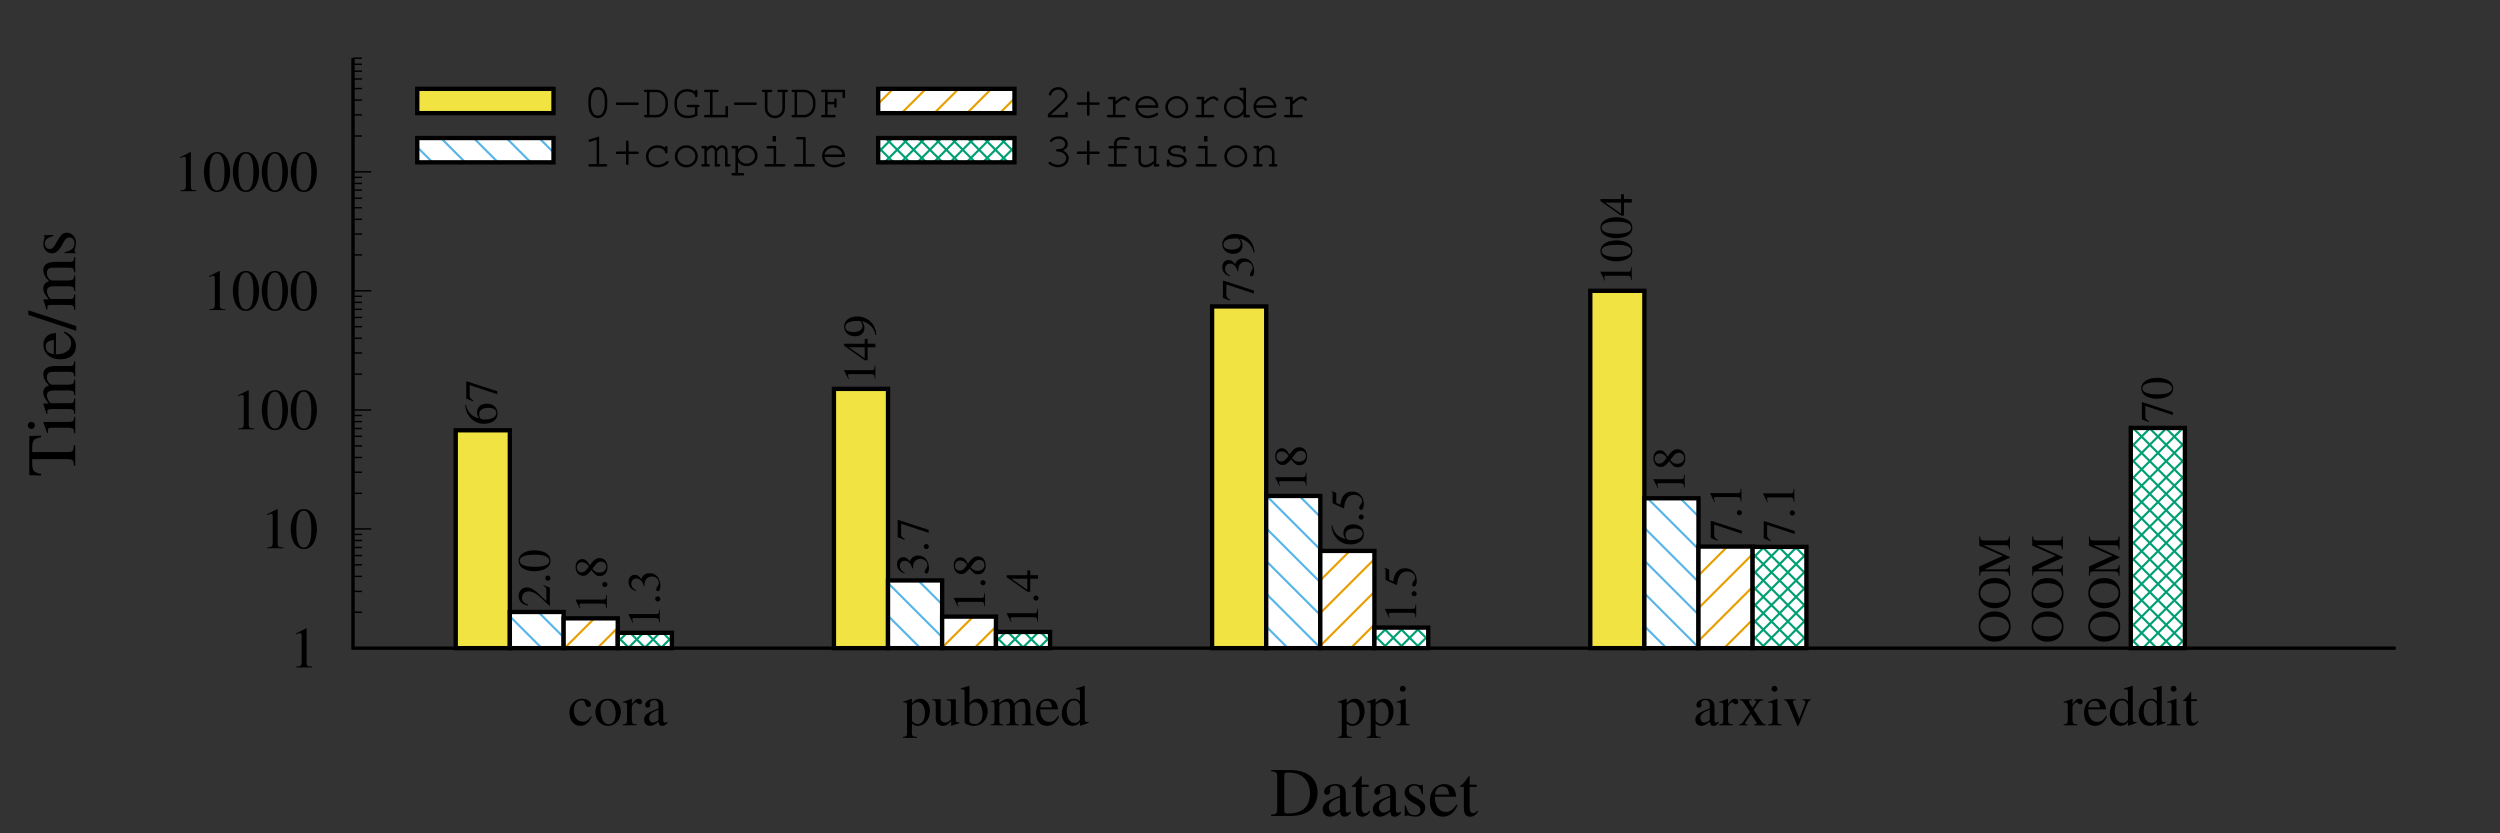 <?xml version="1.0" encoding="UTF-8"?>
<svg xmlns="http://www.w3.org/2000/svg" xmlns:xlink="http://www.w3.org/1999/xlink" width="432pt" height="144pt" viewBox="0 0 432 144" version="1.1">
<rect x="0" y="0" width="432" height="144" fill="#333333" stroke="none"/>
<defs>
<g>
<symbol overflow="visible" id="glyph0-0">
<path style="stroke:none;" d=""/>
</symbol>
<symbol overflow="visible" id="glyph0-1">
<path style="stroke:none;" d=""/>
</symbol>
<symbol overflow="visible" id="glyph0-2">
<path style="stroke:none;" d="M 1.188 0 L 3.938 0 L 3.938 -0.156 C 3.172 -0.156 3 -0.266 2.984 -0.734 L 2.984 -6.734 L 2.906 -6.766 L 1.109 -5.844 L 1.109 -5.703 C 1.5 -5.859 1.734 -5.938 1.828 -5.938 C 2.047 -5.938 2.125 -5.781 2.125 -5.453 L 2.125 -0.938 C 2.109 -0.297 1.938 -0.156 1.188 -0.156 Z M 1.188 0 "/>
</symbol>
<symbol overflow="visible" id="glyph0-3">
<path style="stroke:none;" d="M 2.547 -6.766 C 1.984 -6.766 1.562 -6.594 1.203 -6.234 C 0.625 -5.688 0.234 -4.531 0.234 -3.359 C 0.234 -2.266 0.562 -1.094 1.047 -0.547 C 1.406 -0.094 1.922 0.141 2.5 0.141 C 3.016 0.141 3.438 -0.031 3.797 -0.375 C 4.375 -0.938 4.766 -2.094 4.766 -3.297 C 4.766 -5.344 3.844 -6.766 2.547 -6.766 Z M 2.516 -6.5 C 3.344 -6.5 3.797 -5.375 3.797 -3.281 C 3.797 -1.188 3.359 -0.125 2.5 -0.125 C 1.641 -0.125 1.203 -1.188 1.203 -3.266 C 1.203 -5.406 1.656 -6.5 2.516 -6.5 Z M 2.516 -6.5 "/>
</symbol>
<symbol overflow="visible" id="glyph0-4">
<path style="stroke:none;" d="M 3.984 -1.562 C 3.5 -0.859 3.141 -0.625 2.562 -0.625 C 1.656 -0.625 1.016 -1.422 1.016 -2.562 C 1.016 -3.609 1.562 -4.312 2.375 -4.312 C 2.734 -4.312 2.875 -4.203 2.969 -3.828 L 3.031 -3.609 C 3.109 -3.312 3.297 -3.156 3.516 -3.156 C 3.766 -3.156 3.984 -3.344 3.984 -3.562 C 3.984 -4.125 3.281 -4.594 2.438 -4.594 C 1.953 -4.594 1.438 -4.406 1.031 -4.047 C 0.531 -3.594 0.25 -2.922 0.25 -2.125 C 0.25 -0.828 1.047 0.094 2.156 0.094 C 2.594 0.094 3 -0.062 3.359 -0.375 C 3.625 -0.594 3.812 -0.875 4.125 -1.469 Z M 3.984 -1.562 "/>
</symbol>
<symbol overflow="visible" id="glyph0-5">
<path style="stroke:none;" d="M 2.5 -4.594 C 1.188 -4.594 0.297 -3.641 0.297 -2.266 C 0.297 -0.906 1.219 0.094 2.484 0.094 C 3.734 0.094 4.703 -0.953 4.703 -2.344 C 4.703 -3.656 3.781 -4.594 2.5 -4.594 Z M 2.375 -4.312 C 3.203 -4.312 3.797 -3.359 3.797 -1.984 C 3.797 -0.844 3.344 -0.188 2.594 -0.188 C 2.203 -0.188 1.844 -0.422 1.625 -0.812 C 1.344 -1.344 1.188 -2.047 1.188 -2.75 C 1.188 -3.703 1.656 -4.312 2.375 -4.312 Z M 2.375 -4.312 "/>
</symbol>
<symbol overflow="visible" id="glyph0-6">
<path style="stroke:none;" d="M 0.047 0 L 2.453 0 L 2.453 -0.156 C 1.781 -0.172 1.625 -0.312 1.594 -0.906 L 1.594 -3.156 C 1.594 -3.469 2.016 -3.969 2.297 -3.969 C 2.359 -3.969 2.453 -3.922 2.562 -3.812 C 2.703 -3.672 2.828 -3.625 2.953 -3.625 C 3.203 -3.625 3.344 -3.797 3.344 -4.062 C 3.344 -4.406 3.141 -4.594 2.797 -4.594 C 2.375 -4.594 2.094 -4.375 1.594 -3.656 L 1.594 -4.578 L 1.547 -4.594 C 0.984 -4.375 0.625 -4.234 0.062 -4.062 L 0.062 -3.906 C 0.203 -3.938 0.297 -3.938 0.422 -3.938 C 0.672 -3.938 0.766 -3.781 0.766 -3.344 L 0.766 -0.844 C 0.734 -0.312 0.688 -0.266 0.047 -0.156 Z M 0.047 0 "/>
</symbol>
<symbol overflow="visible" id="glyph0-7">
<path style="stroke:none;" d="M 4.422 -0.656 C 4.25 -0.516 4.125 -0.469 3.984 -0.469 C 3.75 -0.469 3.688 -0.609 3.688 -1.047 L 3.688 -3 C 3.688 -3.516 3.625 -3.812 3.484 -4.047 C 3.266 -4.406 2.828 -4.594 2.234 -4.594 C 1.297 -4.594 0.562 -4.109 0.562 -3.484 C 0.562 -3.25 0.75 -3.047 0.984 -3.047 C 1.234 -3.047 1.438 -3.25 1.438 -3.469 C 1.438 -3.516 1.438 -3.562 1.422 -3.625 C 1.406 -3.719 1.391 -3.797 1.391 -3.875 C 1.391 -4.141 1.703 -4.359 2.109 -4.359 C 2.594 -4.359 2.875 -4.062 2.875 -3.531 L 2.875 -2.922 C 1.344 -2.312 1.156 -2.219 0.734 -1.844 C 0.516 -1.641 0.375 -1.297 0.375 -0.969 C 0.375 -0.344 0.812 0.094 1.422 0.094 C 1.859 0.094 2.266 -0.109 2.875 -0.625 C 2.938 -0.094 3.109 0.094 3.516 0.094 C 3.859 0.094 4.062 -0.016 4.422 -0.406 Z M 2.875 -1.234 C 2.875 -0.938 2.812 -0.812 2.609 -0.703 C 2.359 -0.562 2.094 -0.484 1.875 -0.484 C 1.531 -0.484 1.25 -0.812 1.25 -1.25 L 1.25 -1.297 C 1.266 -1.891 1.703 -2.266 2.875 -2.688 Z M 2.875 -1.234 "/>
</symbol>
<symbol overflow="visible" id="glyph0-8">
<path style="stroke:none;" d="M 0.047 2.172 L 2.469 2.172 L 2.469 1.984 C 1.719 1.984 1.594 1.875 1.594 1.234 L 1.594 -0.328 C 1.953 0 2.188 0.094 2.594 0.094 C 3.797 0.094 4.703 -1.016 4.703 -2.469 C 4.703 -3.703 4 -4.594 3.031 -4.594 C 2.469 -4.594 2.031 -4.359 1.594 -3.812 L 1.594 -4.578 L 1.531 -4.594 C 0.984 -4.391 0.641 -4.266 0.094 -4.094 L 0.094 -3.938 C 0.188 -3.938 0.234 -3.938 0.344 -3.938 C 0.688 -3.938 0.75 -3.844 0.75 -3.375 L 0.75 1.312 C 0.75 1.844 0.641 1.938 0.047 2 Z M 1.594 -3.344 C 1.594 -3.641 2.156 -4 2.609 -4 C 3.344 -4 3.844 -3.234 3.844 -2.062 C 3.844 -0.969 3.344 -0.219 2.625 -0.219 C 2.156 -0.219 1.594 -0.578 1.594 -0.875 Z M 1.594 -3.344 "/>
</symbol>
<symbol overflow="visible" id="glyph0-9">
<path style="stroke:none;" d="M 4.797 -0.5 L 4.734 -0.5 C 4.25 -0.516 4.188 -0.594 4.172 -1.062 L 4.172 -4.5 L 2.594 -4.5 L 2.594 -4.328 C 3.203 -4.297 3.328 -4.203 3.328 -3.703 L 3.328 -1.344 C 3.328 -1.062 3.281 -0.938 3.141 -0.812 C 2.875 -0.594 2.562 -0.484 2.266 -0.484 C 1.875 -0.484 1.547 -0.812 1.547 -1.234 L 1.547 -4.5 L 0.094 -4.5 L 0.094 -4.359 C 0.562 -4.344 0.703 -4.203 0.703 -3.719 L 0.703 -1.203 C 0.703 -0.406 1.188 0.094 1.922 0.094 C 2.297 0.094 2.688 -0.062 2.953 -0.328 L 3.375 -0.766 L 3.375 0.062 L 3.422 0.094 C 3.922 -0.109 4.281 -0.219 4.797 -0.359 Z M 4.797 -0.5 "/>
</symbol>
<symbol overflow="visible" id="glyph0-10">
<path style="stroke:none;" d="M 1.531 -6.812 L 1.484 -6.828 C 1.062 -6.688 0.797 -6.594 0.312 -6.469 L 0.031 -6.391 L 0.031 -6.234 C 0.094 -6.234 0.125 -6.234 0.203 -6.234 C 0.594 -6.234 0.688 -6.156 0.688 -5.734 L 0.688 -0.547 C 0.688 -0.234 1.531 0.094 2.344 0.094 C 3.656 0.094 4.688 -1 4.688 -2.438 C 4.688 -3.672 3.922 -4.594 2.922 -4.594 C 2.312 -4.594 1.734 -4.25 1.531 -3.75 Z M 1.531 -3.219 C 1.531 -3.609 2 -3.969 2.516 -3.969 C 2.797 -3.969 3.047 -3.875 3.266 -3.688 C 3.578 -3.375 3.797 -2.688 3.797 -1.969 C 3.797 -0.859 3.312 -0.219 2.5 -0.219 C 1.984 -0.219 1.531 -0.438 1.531 -0.703 Z M 1.531 -3.219 "/>
</symbol>
<symbol overflow="visible" id="glyph0-11">
<path style="stroke:none;" d="M 0.156 0 L 2.375 0 L 2.375 -0.156 C 1.875 -0.156 1.703 -0.266 1.703 -0.672 L 1.703 -3.484 C 1.703 -3.516 1.781 -3.609 1.844 -3.688 C 2.094 -3.906 2.531 -4.078 2.875 -4.078 C 3.312 -4.078 3.547 -3.734 3.547 -3.031 L 3.547 -0.859 C 3.516 -0.297 3.422 -0.188 2.859 -0.156 L 2.859 0 L 5.094 0 L 5.094 -0.156 C 4.547 -0.156 4.406 -0.312 4.375 -0.953 L 4.375 -3.469 C 4.688 -3.906 5 -4.078 5.469 -4.078 C 6.047 -4.078 6.219 -3.812 6.219 -2.984 L 6.219 -0.875 C 6.203 -0.281 6.141 -0.203 5.562 -0.156 L 5.562 0 L 7.75 0 L 7.75 -0.156 L 7.484 -0.172 C 7.172 -0.219 7.062 -0.375 7.062 -0.766 L 7.062 -2.812 C 7.062 -4 6.672 -4.594 5.906 -4.594 C 5.312 -4.594 4.812 -4.344 4.266 -3.766 C 4.094 -4.328 3.75 -4.594 3.203 -4.594 C 2.766 -4.594 2.484 -4.469 1.656 -3.828 L 1.656 -4.578 L 1.594 -4.594 C 1.062 -4.406 0.719 -4.297 0.188 -4.156 L 0.188 -3.984 C 0.312 -4.016 0.406 -4.016 0.516 -4.016 C 0.766 -4.016 0.859 -3.859 0.859 -3.375 L 0.859 -0.844 C 0.844 -0.297 0.703 -0.156 0.156 -0.156 Z M 0.156 0 "/>
</symbol>
<symbol overflow="visible" id="glyph0-12">
<path style="stroke:none;" d="M 4.078 -1.641 C 3.594 -0.875 3.172 -0.594 2.531 -0.594 C 1.953 -0.594 1.531 -0.875 1.234 -1.453 C 1.062 -1.828 0.984 -2.156 0.969 -2.766 L 4.047 -2.766 C 3.969 -3.422 3.875 -3.703 3.625 -4.031 C 3.312 -4.391 2.859 -4.594 2.344 -4.594 C 1.844 -4.594 1.375 -4.422 0.984 -4.078 C 0.516 -3.672 0.25 -2.953 0.25 -2.141 C 0.25 -0.766 0.969 0.094 2.125 0.094 C 3.062 0.094 3.812 -0.484 4.234 -1.562 Z M 0.984 -3.094 C 1.094 -3.875 1.438 -4.234 2.047 -4.234 C 2.656 -4.234 2.906 -3.953 3.031 -3.094 Z M 0.984 -3.094 "/>
</symbol>
<symbol overflow="visible" id="glyph0-13">
<path style="stroke:none;" d="M 4.906 -0.578 C 4.781 -0.562 4.719 -0.562 4.688 -0.562 C 4.328 -0.562 4.234 -0.688 4.234 -1.141 L 4.234 -6.812 L 4.188 -6.828 C 3.719 -6.672 3.375 -6.562 2.719 -6.391 L 2.719 -6.234 C 2.797 -6.234 2.844 -6.234 2.938 -6.234 C 3.312 -6.234 3.406 -6.141 3.406 -5.734 L 3.406 -4.172 C 3.016 -4.484 2.75 -4.594 2.344 -4.594 C 1.203 -4.594 0.266 -3.469 0.266 -2.047 C 0.266 -0.766 1.016 0.094 2.125 0.094 C 2.688 0.094 3.062 -0.094 3.406 -0.562 L 3.406 0.062 L 3.438 0.094 L 4.906 -0.422 Z M 3.406 -1.016 C 3.406 -0.953 3.328 -0.828 3.234 -0.719 C 3.062 -0.516 2.797 -0.422 2.516 -0.422 C 1.672 -0.422 1.125 -1.219 1.125 -2.453 C 1.125 -3.578 1.625 -4.312 2.375 -4.312 C 2.922 -4.312 3.406 -3.844 3.406 -3.312 Z M 3.406 -1.016 "/>
</symbol>
<symbol overflow="visible" id="glyph0-14">
<path style="stroke:none;" d="M 0.156 0 L 2.531 0 L 2.531 -0.156 C 1.875 -0.203 1.797 -0.297 1.797 -1.016 L 1.797 -4.562 L 1.75 -4.594 L 0.203 -4.047 L 0.203 -3.906 L 0.281 -3.906 C 0.406 -3.938 0.516 -3.938 0.625 -3.938 C 0.859 -3.938 0.953 -3.781 0.953 -3.344 L 0.953 -1.016 C 0.938 -0.281 0.844 -0.188 0.156 -0.156 Z M 1.281 -6.828 C 1.016 -6.828 0.781 -6.594 0.781 -6.312 C 0.781 -6.031 1 -5.812 1.281 -5.812 C 1.578 -5.812 1.797 -6.031 1.797 -6.312 C 1.797 -6.609 1.562 -6.828 1.281 -6.828 Z M 1.281 -6.828 "/>
</symbol>
<symbol overflow="visible" id="glyph0-15">
<path style="stroke:none;" d="M 2.781 0 L 4.797 0 L 4.797 -0.156 C 4.484 -0.156 4.281 -0.312 3.969 -0.75 L 2.688 -2.703 L 3.516 -3.906 C 3.703 -4.188 4 -4.328 4.328 -4.344 L 4.328 -4.5 L 2.75 -4.5 L 2.75 -4.344 C 3.047 -4.328 3.156 -4.266 3.156 -4.125 C 3.156 -4.016 3.031 -3.797 2.781 -3.484 C 2.734 -3.422 2.609 -3.234 2.484 -3.047 L 2.406 -3.156 C 2.25 -3.391 2.156 -3.516 2.141 -3.562 C 1.953 -3.875 1.875 -4.031 1.875 -4.125 C 1.875 -4.281 2.016 -4.344 2.312 -4.344 L 2.312 -4.5 L 0.234 -4.5 L 0.234 -4.344 L 0.328 -4.344 C 0.625 -4.344 0.797 -4.219 1.094 -3.75 L 2.047 -2.312 L 0.906 -0.656 C 0.594 -0.25 0.5 -0.188 0.172 -0.156 L 0.172 0 L 1.625 0 L 1.625 -0.156 C 1.328 -0.156 1.219 -0.203 1.219 -0.328 C 1.219 -0.406 1.281 -0.531 1.422 -0.734 L 2.203 -1.969 L 3.125 -0.562 C 3.156 -0.516 3.188 -0.453 3.188 -0.391 C 3.188 -0.203 3.109 -0.172 2.781 -0.156 Z M 2.781 0 "/>
</symbol>
<symbol overflow="visible" id="glyph0-16">
<path style="stroke:none;" d="M 4.766 -4.5 L 3.375 -4.5 L 3.375 -4.344 C 3.703 -4.312 3.844 -4.219 3.844 -4.031 C 3.844 -3.938 3.828 -3.828 3.797 -3.734 L 2.797 -1.141 L 1.781 -3.703 C 1.719 -3.844 1.688 -3.984 1.688 -4.062 C 1.688 -4.25 1.797 -4.312 2.156 -4.344 L 2.156 -4.5 L 0.188 -4.5 L 0.188 -4.344 C 0.562 -4.328 0.641 -4.234 1.094 -3.203 L 2.297 -0.328 C 2.312 -0.266 2.344 -0.203 2.375 -0.125 C 2.406 -0.047 2.438 0.031 2.469 0.078 C 2.484 0.125 2.531 0.141 2.562 0.141 C 2.625 0.141 2.688 0.016 2.844 -0.359 L 4.125 -3.562 C 4.406 -4.25 4.469 -4.312 4.766 -4.344 Z M 4.766 -4.5 "/>
</symbol>
<symbol overflow="visible" id="glyph0-17">
<path style="stroke:none;" d="M 2.547 -4.5 L 1.547 -4.5 L 1.547 -5.656 C 1.547 -5.766 1.516 -5.797 1.469 -5.797 C 0.891 -4.953 0.594 -4.609 0.297 -4.438 C 0.188 -4.375 0.125 -4.312 0.125 -4.25 C 0.125 -4.219 0.141 -4.203 0.172 -4.188 L 0.703 -4.188 L 0.703 -1.172 C 0.703 -0.328 1 0.094 1.594 0.094 C 2.078 0.094 2.453 -0.141 2.797 -0.656 L 2.656 -0.766 C 2.438 -0.516 2.281 -0.422 2.062 -0.422 C 1.688 -0.422 1.547 -0.688 1.547 -1.312 L 1.547 -4.188 L 2.547 -4.188 Z M 2.547 -4.5 "/>
</symbol>
<symbol overflow="visible" id="glyph1-0">
<path style="stroke:none;" d=""/>
</symbol>
<symbol overflow="visible" id="glyph1-1">
<path style="stroke:none;" d="M -0.234 -5.422 C -0.281 -4.438 -0.422 -4.281 -1.312 -4.266 L -7.438 -4.266 L -7.438 -4.922 C -7.422 -6.312 -7.219 -6.562 -5.906 -6.828 L -5.906 -7.109 L -7.938 -7.047 L -7.938 -0.281 L -5.906 -0.203 L -5.906 -0.484 C -7.219 -0.766 -7.422 -1.016 -7.438 -2.406 L -7.438 -3.047 L -1.438 -3.047 C -0.406 -3.031 -0.281 -2.922 -0.234 -1.922 L 0 -1.922 L 0 -5.422 Z M -0.234 -5.422 "/>
</symbol>
<symbol overflow="visible" id="glyph1-2">
<path style="stroke:none;" d="M 0 -0.188 L 0 -3.031 L -0.188 -3.031 C -0.234 -2.25 -0.344 -2.156 -1.219 -2.141 L -5.484 -2.141 L -5.516 -2.094 L -4.859 -0.234 L -4.688 -0.234 L -4.688 -0.344 C -4.719 -0.484 -4.734 -0.625 -4.734 -0.75 C -4.734 -1.031 -4.531 -1.141 -4.016 -1.141 L -1.219 -1.141 C -0.344 -1.109 -0.219 -1.016 -0.188 -0.188 Z M -8.203 -1.531 C -8.203 -1.219 -7.922 -0.938 -7.578 -0.938 C -7.234 -0.938 -6.969 -1.203 -6.969 -1.531 C -6.969 -1.891 -7.234 -2.156 -7.578 -2.156 C -7.938 -2.156 -8.203 -1.891 -8.203 -1.531 Z M -8.203 -1.531 "/>
</symbol>
<symbol overflow="visible" id="glyph1-3">
<path style="stroke:none;" d="M 0 -0.188 L 0 -2.859 L -0.188 -2.859 C -0.188 -2.25 -0.328 -2.047 -0.797 -2.047 L -4.188 -2.047 C -4.219 -2.047 -4.328 -2.141 -4.422 -2.219 C -4.688 -2.516 -4.891 -3.031 -4.891 -3.453 C -4.891 -3.984 -4.469 -4.25 -3.641 -4.25 L -1.031 -4.25 C -0.344 -4.219 -0.219 -4.109 -0.188 -3.438 L 0 -3.438 L 0 -6.125 L -0.188 -6.125 C -0.188 -5.453 -0.375 -5.281 -1.141 -5.25 L -4.156 -5.25 C -4.688 -5.609 -4.891 -6 -4.891 -6.562 C -4.891 -7.25 -4.578 -7.469 -3.578 -7.469 L -1.047 -7.469 C -0.344 -7.438 -0.25 -7.375 -0.188 -6.672 L 0 -6.672 L 0 -9.297 L -0.188 -9.297 L -0.203 -8.984 C -0.266 -8.609 -0.438 -8.469 -0.906 -8.469 L -3.391 -8.469 C -4.797 -8.469 -5.516 -8 -5.516 -7.078 C -5.516 -6.391 -5.203 -5.766 -4.516 -5.125 C -5.203 -4.906 -5.516 -4.5 -5.516 -3.859 C -5.516 -3.312 -5.359 -2.984 -4.594 -1.984 L -5.5 -1.984 L -5.516 -1.906 C -5.297 -1.266 -5.156 -0.859 -4.984 -0.234 L -4.781 -0.234 C -4.812 -0.375 -4.828 -0.484 -4.828 -0.609 C -4.828 -0.922 -4.625 -1.031 -4.062 -1.031 L -1.016 -1.031 C -0.344 -1.016 -0.188 -0.859 -0.188 -0.188 Z M 0 -0.188 "/>
</symbol>
<symbol overflow="visible" id="glyph1-4">
<path style="stroke:none;" d="M -1.969 -4.891 C -1.062 -4.312 -0.703 -3.797 -0.703 -3.031 C -0.703 -2.359 -1.062 -1.844 -1.734 -1.484 C -2.203 -1.266 -2.578 -1.188 -3.328 -1.156 L -3.328 -4.859 C -4.109 -4.766 -4.453 -4.641 -4.844 -4.344 C -5.266 -3.984 -5.516 -3.438 -5.516 -2.812 C -5.516 -2.203 -5.297 -1.641 -4.891 -1.188 C -4.406 -0.625 -3.547 -0.297 -2.562 -0.297 C -0.906 -0.297 0.125 -1.156 0.125 -2.547 C 0.125 -3.688 -0.594 -4.578 -1.891 -5.094 Z M -3.703 -1.188 C -4.641 -1.312 -5.094 -1.734 -5.094 -2.453 C -5.094 -3.188 -4.75 -3.484 -3.703 -3.641 Z M -3.703 -1.188 "/>
</symbol>
<symbol overflow="visible" id="glyph1-5">
<path style="stroke:none;" d="M -8.109 -3.438 L -8.109 -2.641 L 0.172 0.109 L 0.172 -0.703 Z M -8.109 -3.438 "/>
</symbol>
<symbol overflow="visible" id="glyph1-6">
<path style="stroke:none;" d="M -3.766 -3.781 L -5.406 -3.734 L -5.406 -3.594 C -5.312 -3.547 -5.281 -3.484 -5.281 -3.406 C -5.281 -3.344 -5.297 -3.219 -5.359 -3.078 C -5.453 -2.812 -5.516 -2.531 -5.516 -2.25 C -5.516 -1.297 -4.891 -0.609 -4.031 -0.609 C -3.359 -0.609 -2.875 -1 -2.297 -2.016 L -1.906 -2.719 C -1.672 -3.125 -1.375 -3.344 -1.016 -3.344 C -0.484 -3.344 -0.141 -2.953 -0.141 -2.344 C -0.141 -1.516 -0.594 -1.094 -1.828 -0.812 L -1.828 -0.625 L 0.047 -0.625 L 0.047 -0.781 C -0.078 -0.859 -0.094 -0.906 -0.094 -1.062 C -0.094 -1.188 -0.078 -1.328 0 -1.609 C 0.078 -1.938 0.125 -2.25 0.125 -2.484 C 0.125 -3.422 -0.578 -4.172 -1.422 -4.172 C -2.016 -4.172 -2.406 -3.891 -2.844 -3.172 L -3.609 -1.875 C -3.812 -1.531 -4.109 -1.359 -4.422 -1.359 C -4.922 -1.359 -5.25 -1.734 -5.25 -2.281 C -5.25 -2.969 -4.844 -3.328 -3.766 -3.594 Z M -3.766 -3.781 "/>
</symbol>
<symbol overflow="visible" id="glyph2-0">
<path style="stroke:none;" d=""/>
</symbol>
<symbol overflow="visible" id="glyph2-1">
<path style="stroke:none;" d="M 0.188 0 L 3.594 0 C 4.984 0 6.25 -0.391 7 -1.062 C 7.781 -1.781 8.219 -2.844 8.219 -4.016 C 8.219 -5.094 7.875 -6.031 7.203 -6.688 C 6.391 -7.516 5.078 -7.938 3.438 -7.938 L 0.188 -7.938 L 0.188 -7.719 C 1.141 -7.625 1.234 -7.531 1.25 -6.641 L 1.25 -1.312 C 1.234 -0.438 1.094 -0.281 0.188 -0.234 Z M 2.469 -7.031 C 2.469 -7.406 2.594 -7.5 3.094 -7.5 C 4.141 -7.5 4.906 -7.312 5.484 -6.906 C 6.422 -6.25 6.906 -5.219 6.906 -3.922 C 6.906 -2.516 6.422 -1.5 5.453 -0.938 C 4.844 -0.594 4.141 -0.438 3.094 -0.438 C 2.609 -0.438 2.469 -0.547 2.469 -0.938 Z M 2.469 -7.031 "/>
</symbol>
<symbol overflow="visible" id="glyph2-2">
<path style="stroke:none;" d="M 5.297 -0.797 C 5.094 -0.625 4.953 -0.562 4.781 -0.562 C 4.5 -0.562 4.422 -0.734 4.422 -1.266 L 4.422 -3.594 C 4.422 -4.219 4.359 -4.578 4.172 -4.859 C 3.906 -5.297 3.391 -5.516 2.688 -5.516 C 1.562 -5.516 0.672 -4.938 0.672 -4.172 C 0.672 -3.906 0.906 -3.656 1.188 -3.656 C 1.469 -3.656 1.734 -3.906 1.734 -4.156 C 1.734 -4.219 1.719 -4.266 1.703 -4.359 C 1.688 -4.469 1.672 -4.562 1.672 -4.641 C 1.672 -4.969 2.047 -5.234 2.531 -5.234 C 3.125 -5.234 3.438 -4.891 3.438 -4.234 L 3.438 -3.5 C 1.609 -2.766 1.391 -2.656 0.875 -2.203 C 0.609 -1.969 0.438 -1.562 0.438 -1.156 C 0.438 -0.406 0.969 0.125 1.703 0.125 C 2.234 0.125 2.719 -0.125 3.453 -0.75 C 3.516 -0.125 3.734 0.125 4.219 0.125 C 4.625 0.125 4.891 -0.031 5.297 -0.484 Z M 3.438 -1.469 C 3.438 -1.109 3.391 -0.984 3.125 -0.844 C 2.828 -0.672 2.516 -0.578 2.25 -0.578 C 1.844 -0.578 1.5 -0.984 1.5 -1.5 L 1.5 -1.547 C 1.516 -2.266 2.047 -2.719 3.438 -3.219 Z M 3.438 -1.469 "/>
</symbol>
<symbol overflow="visible" id="glyph2-3">
<path style="stroke:none;" d="M 3.062 -5.406 L 1.844 -5.406 L 1.844 -6.797 C 1.844 -6.906 1.828 -6.953 1.766 -6.953 C 1.062 -5.938 0.703 -5.531 0.359 -5.328 C 0.234 -5.25 0.156 -5.172 0.156 -5.094 C 0.156 -5.062 0.172 -5.047 0.203 -5.016 L 0.844 -5.016 L 0.844 -1.406 C 0.844 -0.391 1.203 0.125 1.906 0.125 C 2.5 0.125 2.953 -0.172 3.344 -0.797 L 3.188 -0.922 C 2.922 -0.609 2.734 -0.5 2.469 -0.5 C 2.031 -0.5 1.844 -0.828 1.844 -1.578 L 1.844 -5.016 L 3.062 -5.016 Z M 3.062 -5.406 "/>
</symbol>
<symbol overflow="visible" id="glyph2-4">
<path style="stroke:none;" d="M 3.781 -3.766 L 3.734 -5.406 L 3.594 -5.406 C 3.547 -5.312 3.484 -5.281 3.406 -5.281 C 3.344 -5.281 3.219 -5.297 3.078 -5.359 C 2.812 -5.453 2.531 -5.516 2.25 -5.516 C 1.297 -5.516 0.609 -4.891 0.609 -4.031 C 0.609 -3.359 1 -2.875 2.016 -2.297 L 2.719 -1.906 C 3.125 -1.672 3.344 -1.375 3.344 -1.016 C 3.344 -0.484 2.953 -0.141 2.344 -0.141 C 1.516 -0.141 1.094 -0.594 0.812 -1.828 L 0.625 -1.828 L 0.625 0.047 L 0.781 0.047 C 0.859 -0.078 0.906 -0.094 1.062 -0.094 C 1.188 -0.094 1.328 -0.078 1.609 0 C 1.938 0.078 2.25 0.125 2.484 0.125 C 3.422 0.125 4.172 -0.578 4.172 -1.422 C 4.172 -2.016 3.891 -2.406 3.172 -2.844 L 1.875 -3.609 C 1.531 -3.812 1.359 -4.109 1.359 -4.422 C 1.359 -4.922 1.734 -5.25 2.281 -5.25 C 2.969 -5.25 3.328 -4.844 3.594 -3.766 Z M 3.781 -3.766 "/>
</symbol>
<symbol overflow="visible" id="glyph2-5">
<path style="stroke:none;" d="M 4.891 -1.969 C 4.312 -1.062 3.797 -0.703 3.031 -0.703 C 2.359 -0.703 1.844 -1.062 1.484 -1.734 C 1.266 -2.203 1.188 -2.578 1.156 -3.328 L 4.859 -3.328 C 4.766 -4.109 4.641 -4.453 4.344 -4.844 C 3.984 -5.266 3.438 -5.516 2.812 -5.516 C 2.203 -5.516 1.641 -5.297 1.188 -4.891 C 0.625 -4.406 0.297 -3.547 0.297 -2.562 C 0.297 -0.906 1.156 0.125 2.547 0.125 C 3.688 0.125 4.578 -0.594 5.094 -1.891 Z M 1.188 -3.703 C 1.312 -4.641 1.734 -5.094 2.453 -5.094 C 3.188 -5.094 3.484 -4.75 3.641 -3.703 Z M 1.188 -3.703 "/>
</symbol>
<symbol overflow="visible" id="glyph3-0">
<path style="stroke:none;" d=""/>
</symbol>
<symbol overflow="visible" id="glyph3-1">
<path style="stroke:none;" d="M 4.188 -2.969 C 4.188 -4.312 3.531 -5.234 2.562 -5.234 C 1.578 -5.234 0.922 -4.312 0.922 -2.969 L 0.922 -2.141 C 0.922 -0.797 1.578 0.125 2.562 0.125 C 3.531 0.125 4.188 -0.797 4.188 -2.141 Z M 1.359 -2.922 C 1.359 -3.453 1.516 -4 1.766 -4.391 C 1.938 -4.656 2.203 -4.797 2.562 -4.797 C 2.906 -4.797 3.172 -4.656 3.344 -4.391 C 3.594 -4 3.75 -3.453 3.75 -2.922 L 3.75 -2.188 C 3.75 -1.672 3.594 -1.109 3.344 -0.719 C 3.172 -0.453 2.891 -0.312 2.562 -0.312 C 2.219 -0.312 1.938 -0.453 1.766 -0.719 C 1.516 -1.109 1.359 -1.672 1.359 -2.188 Z M 1.359 -2.922 "/>
</symbol>
<symbol overflow="visible" id="glyph3-2">
<path style="stroke:none;" d="M 4.266 -2.141 C 4.453 -2.141 4.531 -2.219 4.531 -2.359 C 4.531 -2.5 4.453 -2.578 4.266 -2.578 L 0.844 -2.578 C 0.656 -2.578 0.562 -2.5 0.562 -2.359 C 0.562 -2.219 0.656 -2.141 0.844 -2.141 Z M 4.266 -2.141 "/>
</symbol>
<symbol overflow="visible" id="glyph3-3">
<path style="stroke:none;" d="M 0.844 -0.438 L 0.594 -0.438 C 0.422 -0.438 0.328 -0.359 0.328 -0.219 C 0.328 -0.078 0.422 0 0.594 0 L 2.469 0 C 3.578 0.016 4.469 -0.938 4.469 -2.156 L 4.469 -2.625 C 4.469 -3.844 3.578 -4.797 2.469 -4.781 L 0.594 -4.781 C 0.422 -4.781 0.328 -4.719 0.328 -4.578 C 0.328 -4.422 0.422 -4.359 0.594 -4.359 L 0.844 -4.359 Z M 1.281 -0.438 L 1.281 -4.359 L 2.453 -4.359 C 3.266 -4.406 3.984 -3.641 4.031 -2.703 L 4.031 -2.094 C 4.016 -1.203 3.281 -0.422 2.5 -0.438 Z M 1.281 -0.438 "/>
</symbol>
<symbol overflow="visible" id="glyph3-4">
<path style="stroke:none;" d="M 4.469 -1.75 L 4.547 -1.75 C 4.719 -1.75 4.828 -1.812 4.828 -1.969 C 4.828 -2.094 4.734 -2.172 4.547 -2.172 L 2.906 -2.172 C 2.719 -2.172 2.625 -2.109 2.625 -1.969 C 2.625 -1.812 2.719 -1.75 2.906 -1.75 L 4.031 -1.75 L 4.031 -0.562 C 3.562 -0.359 3.297 -0.297 2.859 -0.297 C 1.656 -0.297 0.938 -0.969 0.938 -2.078 L 0.938 -2.688 C 0.938 -3.156 1.172 -3.688 1.531 -4.016 C 1.844 -4.312 2.203 -4.453 2.672 -4.453 C 3.406 -4.453 4 -4.141 4.031 -3.734 C 4.047 -3.562 4.109 -3.484 4.25 -3.484 C 4.391 -3.484 4.469 -3.578 4.469 -3.75 L 4.469 -4.516 C 4.469 -4.688 4.406 -4.781 4.25 -4.781 C 4.109 -4.781 4.031 -4.688 4.031 -4.516 L 4.031 -4.484 C 3.656 -4.75 3.203 -4.891 2.656 -4.891 C 1.438 -4.891 0.5 -3.922 0.5 -2.688 L 0.5 -2.078 C 0.5 -0.734 1.422 0.141 2.828 0.141 C 3.391 0.141 3.922 -0.016 4.469 -0.312 Z M 4.469 -1.75 "/>
</symbol>
<symbol overflow="visible" id="glyph3-5">
<path style="stroke:none;" d="M 1.984 -4.359 L 2.75 -4.359 C 2.938 -4.359 3.031 -4.422 3.031 -4.578 C 3.031 -4.719 2.938 -4.781 2.75 -4.781 L 0.766 -4.781 C 0.594 -4.781 0.5 -4.719 0.5 -4.578 C 0.5 -4.422 0.594 -4.359 0.766 -4.359 L 1.531 -4.359 L 1.531 -0.438 L 0.766 -0.438 C 0.594 -0.438 0.5 -0.359 0.5 -0.219 C 0.5 -0.078 0.594 0 0.766 0 L 4.656 0 L 4.656 -1.719 C 4.656 -1.891 4.578 -1.984 4.422 -1.984 C 4.281 -1.984 4.203 -1.891 4.203 -1.719 L 4.203 -0.438 L 1.984 -0.438 Z M 1.984 -4.359 "/>
</symbol>
<symbol overflow="visible" id="glyph3-6">
<path style="stroke:none;" d="M 4.297 -4.359 L 4.531 -4.359 C 4.719 -4.359 4.812 -4.422 4.812 -4.578 C 4.812 -4.719 4.719 -4.781 4.531 -4.781 L 3.266 -4.781 C 3.078 -4.781 2.984 -4.719 2.984 -4.578 C 2.984 -4.422 3.078 -4.359 3.266 -4.359 L 3.844 -4.359 L 3.844 -1.594 C 3.844 -0.859 3.281 -0.297 2.547 -0.297 C 1.828 -0.297 1.266 -0.859 1.266 -1.594 L 1.266 -4.359 L 1.844 -4.359 C 2.016 -4.359 2.109 -4.422 2.109 -4.578 C 2.109 -4.719 2.016 -4.781 1.844 -4.781 L 0.578 -4.781 C 0.391 -4.781 0.297 -4.719 0.297 -4.578 C 0.297 -4.422 0.391 -4.359 0.578 -4.359 L 0.812 -4.359 L 0.812 -1.594 C 0.812 -0.609 1.562 0.141 2.547 0.141 C 3.531 0.141 4.297 -0.609 4.297 -1.594 Z M 4.297 -4.359 "/>
</symbol>
<symbol overflow="visible" id="glyph3-7">
<path style="stroke:none;" d="M 1.453 -2.266 L 2.594 -2.266 L 2.594 -1.922 C 2.594 -1.75 2.672 -1.672 2.812 -1.672 C 2.953 -1.672 3.031 -1.766 3.031 -1.922 L 3.031 -3.031 C 3.031 -3.203 2.953 -3.297 2.812 -3.297 C 2.672 -3.297 2.594 -3.203 2.594 -3.031 L 2.594 -2.688 L 1.453 -2.688 L 1.453 -4.359 L 4.031 -4.359 L 4.031 -3.578 C 4.031 -3.406 4.109 -3.312 4.25 -3.312 C 4.391 -3.312 4.469 -3.406 4.469 -3.578 L 4.469 -4.781 L 0.594 -4.781 C 0.422 -4.781 0.328 -4.703 0.328 -4.578 C 0.328 -4.422 0.422 -4.359 0.594 -4.359 L 1.016 -4.359 L 1.016 -0.438 L 0.594 -0.438 C 0.422 -0.438 0.328 -0.359 0.328 -0.219 C 0.328 -0.078 0.422 0 0.594 0 L 2.578 0 C 2.766 0 2.859 -0.078 2.859 -0.219 C 2.859 -0.359 2.766 -0.438 2.578 -0.438 L 1.453 -0.438 Z M 1.453 -2.266 "/>
</symbol>
<symbol overflow="visible" id="glyph3-8">
<path style="stroke:none;" d="M 2.781 -5.203 L 1.141 -4.703 C 0.984 -4.656 0.938 -4.594 0.938 -4.484 C 0.938 -4.375 1.031 -4.266 1.141 -4.266 C 1.156 -4.266 1.234 -4.281 1.281 -4.297 L 2.344 -4.625 L 2.344 -0.438 L 1.203 -0.438 C 1.016 -0.438 0.922 -0.359 0.922 -0.219 C 0.922 -0.078 1.016 0 1.203 0 L 3.922 0 C 4.094 0 4.188 -0.078 4.188 -0.219 C 4.188 -0.359 4.094 -0.438 3.922 -0.438 L 2.781 -0.438 Z M 2.781 -5.203 "/>
</symbol>
<symbol overflow="visible" id="glyph3-9">
<path style="stroke:none;" d="M 2.766 -2.172 L 4.266 -2.172 C 4.453 -2.172 4.531 -2.25 4.531 -2.391 C 4.531 -2.531 4.453 -2.594 4.266 -2.594 L 2.766 -2.594 L 2.766 -4.234 C 2.766 -4.406 2.688 -4.5 2.547 -4.5 C 2.406 -4.5 2.328 -4.406 2.328 -4.234 L 2.328 -2.609 L 0.844 -2.609 L 0.766 -2.594 C 0.641 -2.578 0.562 -2.5 0.562 -2.391 C 0.562 -2.25 0.656 -2.172 0.844 -2.172 L 2.328 -2.172 L 2.328 -0.531 C 2.328 -0.359 2.406 -0.266 2.547 -0.266 C 2.688 -0.266 2.766 -0.359 2.766 -0.531 Z M 2.766 -2.172 "/>
</symbol>
<symbol overflow="visible" id="glyph3-10">
<path style="stroke:none;" d="M 3.969 -3.266 C 3.625 -3.531 3.172 -3.688 2.672 -3.688 C 1.5 -3.688 0.672 -2.875 0.672 -1.75 C 0.672 -0.641 1.484 0.141 2.641 0.141 C 3.203 0.141 3.766 -0.031 4.219 -0.328 C 4.469 -0.5 4.594 -0.656 4.594 -0.781 C 4.594 -0.891 4.5 -0.984 4.391 -0.984 C 4.328 -0.984 4.281 -0.953 4.203 -0.891 C 3.781 -0.5 3.266 -0.297 2.656 -0.297 C 1.75 -0.297 1.109 -0.891 1.109 -1.75 C 1.109 -2.641 1.734 -3.25 2.641 -3.25 C 3.344 -3.25 3.906 -2.922 3.969 -2.5 C 3.984 -2.328 4.047 -2.266 4.172 -2.266 C 4.312 -2.266 4.391 -2.359 4.391 -2.531 L 4.391 -3.297 C 4.391 -3.469 4.312 -3.562 4.172 -3.562 C 4.031 -3.562 3.969 -3.469 3.969 -3.297 Z M 3.969 -3.266 "/>
</symbol>
<symbol overflow="visible" id="glyph3-11">
<path style="stroke:none;" d="M 2.578 -3.688 C 1.438 -3.688 0.562 -2.844 0.562 -1.766 C 0.562 -0.719 1.453 0.141 2.562 0.141 C 3.656 0.141 4.531 -0.703 4.531 -1.781 C 4.531 -2.828 3.656 -3.688 2.578 -3.688 Z M 2.531 -3.25 C 3.422 -3.25 4.094 -2.609 4.094 -1.766 C 4.094 -0.953 3.422 -0.297 2.562 -0.297 C 1.703 -0.297 1.016 -0.953 1.016 -1.781 C 1.016 -2.578 1.688 -3.25 2.531 -3.25 Z M 2.531 -3.25 "/>
</symbol>
<symbol overflow="visible" id="glyph3-12">
<path style="stroke:none;" d="M 1 -3.562 L 0.328 -3.562 C 0.141 -3.562 0.047 -3.5 0.047 -3.344 C 0.047 -3.203 0.141 -3.125 0.328 -3.125 L 0.562 -3.125 L 0.562 -0.438 L 0.328 -0.438 C 0.141 -0.438 0.047 -0.359 0.047 -0.219 C 0.047 -0.078 0.156 0 0.312 0 L 1.234 0 C 1.422 0 1.516 -0.078 1.516 -0.219 C 1.516 -0.359 1.422 -0.438 1.234 -0.438 L 1 -0.438 L 1 -2.594 C 1.312 -3.047 1.562 -3.25 1.859 -3.25 C 2.109 -3.25 2.359 -2.969 2.359 -2.672 L 2.359 0 L 3.031 0 C 3.219 0 3.312 -0.078 3.312 -0.219 C 3.312 -0.359 3.219 -0.438 3.031 -0.438 L 2.781 -0.438 L 2.781 -2.594 C 3.094 -3.047 3.344 -3.25 3.625 -3.25 C 3.906 -3.25 4.141 -2.984 4.141 -2.703 L 4.141 0 L 4.812 0 C 4.984 0 5.094 -0.078 5.094 -0.219 C 5.094 -0.359 5 -0.438 4.812 -0.438 L 4.578 -0.438 L 4.578 -2.734 C 4.578 -3.25 4.141 -3.688 3.625 -3.688 C 3.281 -3.688 3.031 -3.531 2.688 -3.125 C 2.484 -3.5 2.203 -3.688 1.859 -3.688 C 1.516 -3.688 1.266 -3.547 1 -3.219 Z M 1 -3.562 "/>
</symbol>
<symbol overflow="visible" id="glyph3-13">
<path style="stroke:none;" d="M 1.281 -3.562 L 0.422 -3.562 C 0.234 -3.562 0.141 -3.5 0.141 -3.344 C 0.141 -3.203 0.234 -3.125 0.422 -3.125 L 0.828 -3.125 L 0.828 1.109 L 0.422 1.109 C 0.234 1.109 0.141 1.188 0.141 1.328 C 0.141 1.469 0.234 1.547 0.422 1.547 L 2.062 1.547 C 2.25 1.547 2.344 1.469 2.344 1.328 C 2.344 1.188 2.25 1.109 2.062 1.109 L 1.281 1.109 L 1.281 -0.797 C 1.672 -0.312 2.141 -0.078 2.75 -0.078 C 3.828 -0.078 4.656 -0.875 4.656 -1.891 C 4.656 -2.906 3.828 -3.688 2.75 -3.688 C 2.109 -3.688 1.703 -3.469 1.281 -2.953 Z M 2.719 -3.25 C 3.562 -3.25 4.203 -2.656 4.203 -1.875 C 4.203 -1.125 3.562 -0.516 2.75 -0.516 C 1.922 -0.516 1.281 -1.125 1.281 -1.891 C 1.281 -2.641 1.922 -3.25 2.719 -3.25 Z M 2.719 -3.25 "/>
</symbol>
<symbol overflow="visible" id="glyph3-14">
<path style="stroke:none;" d="M 2.766 -3.562 L 1.375 -3.562 C 1.188 -3.562 1.094 -3.5 1.094 -3.344 C 1.094 -3.203 1.188 -3.125 1.375 -3.125 L 2.328 -3.125 L 2.328 -0.438 L 1.016 -0.438 C 0.828 -0.438 0.734 -0.359 0.734 -0.219 C 0.734 -0.078 0.828 0 1.016 0 L 4.094 0 C 4.266 0 4.375 -0.078 4.375 -0.219 C 4.375 -0.359 4.281 -0.438 4.094 -0.438 L 2.766 -0.438 Z M 2.75 -5.281 L 2.156 -5.281 L 2.156 -4.328 L 2.75 -4.328 Z M 2.75 -5.281 "/>
</symbol>
<symbol overflow="visible" id="glyph3-15">
<path style="stroke:none;" d="M 2.766 -5.125 L 1.391 -5.125 C 1.203 -5.125 1.109 -5.047 1.109 -4.906 C 1.109 -4.766 1.203 -4.688 1.391 -4.688 L 2.328 -4.688 L 2.328 -0.438 L 1.016 -0.438 C 0.828 -0.438 0.734 -0.359 0.734 -0.219 C 0.734 -0.078 0.828 0 1.016 0 L 4.094 0 C 4.266 0 4.375 -0.078 4.375 -0.219 C 4.375 -0.359 4.281 -0.438 4.094 -0.438 L 2.766 -0.438 Z M 2.766 -5.125 "/>
</symbol>
<symbol overflow="visible" id="glyph3-16">
<path style="stroke:none;" d="M 4.469 -1.656 L 4.469 -1.781 C 4.469 -2.875 3.625 -3.688 2.484 -3.688 C 1.359 -3.688 0.5 -2.875 0.5 -1.859 C 0.5 -0.734 1.422 0.141 2.594 0.141 C 3.422 0.141 4.438 -0.266 4.438 -0.594 C 4.438 -0.719 4.344 -0.812 4.219 -0.812 C 4.172 -0.812 4.141 -0.797 4.078 -0.734 C 3.734 -0.484 3.125 -0.297 2.609 -0.297 C 1.719 -0.297 1.062 -0.844 0.938 -1.656 Z M 0.938 -2.094 C 1.094 -2.781 1.703 -3.25 2.484 -3.25 C 3.25 -3.25 3.875 -2.781 4.016 -2.094 Z M 0.938 -2.094 "/>
</symbol>
<symbol overflow="visible" id="glyph3-17">
<path style="stroke:none;" d="M 1.141 -0.438 C 1.609 -0.828 2.141 -1.312 2.844 -1.984 C 3.906 -3.016 4.078 -3.25 4.078 -3.75 C 4.078 -4.547 3.328 -5.234 2.469 -5.234 C 1.938 -5.234 1.438 -5 1.125 -4.594 C 0.953 -4.375 0.844 -4.125 0.844 -3.969 C 0.844 -3.859 0.938 -3.766 1.047 -3.766 C 1.172 -3.766 1.234 -3.828 1.266 -3.969 C 1.406 -4.453 1.906 -4.797 2.469 -4.797 C 3.094 -4.797 3.641 -4.312 3.641 -3.766 C 3.641 -3.406 3.484 -3.188 2.688 -2.422 C 1.984 -1.75 1.344 -1.156 0.75 -0.641 L 0.672 -0.562 L 0.672 0 L 4.109 0 L 4.109 -0.688 C 4.109 -0.859 4.031 -0.953 3.891 -0.953 C 3.75 -0.953 3.672 -0.859 3.672 -0.688 L 3.672 -0.438 Z M 1.141 -0.438 "/>
</symbol>
<symbol overflow="visible" id="glyph3-18">
<path style="stroke:none;" d="M 2.172 -3.562 L 1.141 -3.562 C 0.953 -3.562 0.859 -3.484 0.859 -3.344 C 0.859 -3.219 0.953 -3.125 1.141 -3.125 L 1.719 -3.125 L 1.719 -0.438 L 0.953 -0.438 C 0.781 -0.438 0.672 -0.344 0.672 -0.219 C 0.672 -0.078 0.781 0 0.953 0 L 3.641 0 C 3.812 0 3.922 -0.078 3.922 -0.219 C 3.922 -0.344 3.812 -0.438 3.641 -0.438 L 2.172 -0.438 L 2.172 -2.203 C 3.078 -3.031 3.359 -3.219 3.734 -3.219 C 3.906 -3.219 4.047 -3.141 4.266 -2.938 C 4.328 -2.875 4.359 -2.859 4.422 -2.859 C 4.562 -2.859 4.656 -2.953 4.656 -3.078 C 4.656 -3.172 4.594 -3.25 4.438 -3.375 C 4.203 -3.562 4.016 -3.641 3.75 -3.641 C 3.312 -3.641 2.922 -3.422 2.172 -2.766 Z M 2.172 -3.562 "/>
</symbol>
<symbol overflow="visible" id="glyph3-19">
<path style="stroke:none;" d="M 4.312 -5.125 L 3.453 -5.125 C 3.281 -5.125 3.188 -5.047 3.188 -4.906 C 3.188 -4.766 3.281 -4.688 3.453 -4.688 L 3.875 -4.688 L 3.875 -2.906 C 3.5 -3.422 2.984 -3.688 2.375 -3.688 C 1.328 -3.688 0.5 -2.828 0.5 -1.781 C 0.5 -0.719 1.328 0.141 2.375 0.141 C 2.969 0.141 3.5 -0.141 3.875 -0.641 L 3.875 0 L 4.734 0 C 4.906 0 5 -0.078 5 -0.219 C 5 -0.359 4.906 -0.438 4.734 -0.438 L 4.312 -0.438 Z M 2.391 -3.25 C 3.234 -3.25 3.875 -2.609 3.875 -1.766 C 3.875 -0.953 3.219 -0.297 2.406 -0.297 C 1.578 -0.297 0.938 -0.953 0.938 -1.781 C 0.938 -2.594 1.578 -3.25 2.391 -3.25 Z M 2.391 -3.25 "/>
</symbol>
<symbol overflow="visible" id="glyph3-20">
<path style="stroke:none;" d="M 2.375 -3.031 C 2.188 -3.031 2.094 -2.953 2.094 -2.812 C 2.094 -2.672 2.188 -2.594 2.375 -2.594 C 3.188 -2.578 3.844 -2.078 3.844 -1.438 C 3.844 -0.828 3.219 -0.312 2.469 -0.312 C 2 -0.312 1.562 -0.453 1.156 -0.75 C 1.078 -0.812 1.031 -0.828 0.984 -0.828 C 0.859 -0.828 0.781 -0.734 0.781 -0.625 C 0.781 -0.484 0.891 -0.375 1.188 -0.219 C 1.625 0.016 2.031 0.125 2.469 0.125 C 3.469 0.125 4.281 -0.578 4.281 -1.438 C 4.281 -1.984 3.891 -2.516 3.297 -2.781 C 3.812 -3.031 4.109 -3.422 4.109 -3.906 C 4.109 -4.656 3.438 -5.234 2.562 -5.234 C 2.109 -5.234 1.672 -5.094 1.328 -4.844 C 1.141 -4.688 1.016 -4.547 1.016 -4.453 C 1.016 -4.328 1.109 -4.234 1.234 -4.234 C 1.297 -4.234 1.344 -4.266 1.391 -4.312 C 1.703 -4.656 2.047 -4.797 2.562 -4.797 C 3.188 -4.797 3.656 -4.406 3.656 -3.906 C 3.656 -3.625 3.516 -3.359 3.266 -3.203 C 3.062 -3.078 2.891 -3.031 2.562 -3.031 Z M 2.375 -3.031 "/>
</symbol>
<symbol overflow="visible" id="glyph3-21">
<path style="stroke:none;" d="M 2.359 -3.125 L 3.922 -3.125 C 4.094 -3.125 4.188 -3.203 4.188 -3.344 C 4.188 -3.5 4.094 -3.562 3.922 -3.562 L 2.359 -3.562 L 2.359 -4.031 C 2.359 -4.422 2.719 -4.688 3.25 -4.688 C 3.562 -4.688 3.812 -4.672 4.312 -4.594 C 4.375 -4.594 4.406 -4.594 4.422 -4.594 C 4.562 -4.594 4.656 -4.672 4.656 -4.797 C 4.656 -4.906 4.578 -4.984 4.469 -5.016 C 4.188 -5.078 3.609 -5.125 3.266 -5.125 C 2.484 -5.125 1.906 -4.672 1.906 -4.031 L 1.906 -3.562 L 1.219 -3.562 C 1.031 -3.562 0.938 -3.484 0.938 -3.344 C 0.938 -3.203 1.031 -3.125 1.219 -3.125 L 1.906 -3.125 L 1.906 -0.438 L 1.125 -0.438 C 0.938 -0.438 0.844 -0.359 0.844 -0.219 C 0.844 -0.078 0.953 0 1.125 0 L 3.812 0 C 4 0 4.094 -0.078 4.094 -0.219 C 4.094 -0.359 4 -0.438 3.812 -0.438 L 2.359 -0.438 Z M 2.359 -3.125 "/>
</symbol>
<symbol overflow="visible" id="glyph3-22">
<path style="stroke:none;" d="M 3.688 0 L 4.375 0 C 4.562 0 4.656 -0.078 4.656 -0.219 C 4.656 -0.359 4.562 -0.438 4.375 -0.438 L 4.125 -0.438 L 4.125 -3.562 L 3.109 -3.562 C 2.906 -3.562 2.828 -3.5 2.828 -3.344 C 2.828 -3.203 2.922 -3.125 3.109 -3.125 L 3.688 -3.125 L 3.688 -1.016 C 3.234 -0.531 2.734 -0.297 2.188 -0.297 C 1.781 -0.297 1.453 -0.609 1.453 -1 L 1.453 -3.562 L 0.594 -3.562 C 0.406 -3.562 0.328 -3.5 0.328 -3.344 C 0.328 -3.203 0.422 -3.125 0.594 -3.125 L 1.016 -3.125 L 1.016 -1 C 1.016 -0.312 1.484 0.141 2.188 0.141 C 2.734 0.141 3.219 -0.062 3.688 -0.5 Z M 3.688 0 "/>
</symbol>
<symbol overflow="visible" id="glyph3-23">
<path style="stroke:none;" d="M 1.281 -1 C 1.281 -1.141 1.188 -1.234 1.047 -1.234 C 0.906 -1.234 0.828 -1.141 0.828 -0.953 L 0.828 -0.266 C 0.828 -0.094 0.906 0 1.047 0 C 1.188 0 1.266 -0.094 1.266 -0.266 C 1.594 0 2.047 0.141 2.562 0.141 C 3.562 0.141 4.281 -0.344 4.281 -1.016 C 4.281 -1.312 4.109 -1.609 3.828 -1.797 C 3.547 -1.984 3.234 -2.078 2.719 -2.125 C 1.969 -2.203 1.922 -2.219 1.734 -2.328 C 1.578 -2.422 1.484 -2.547 1.484 -2.672 C 1.484 -3 1.938 -3.25 2.547 -3.25 C 3.172 -3.25 3.594 -3.016 3.641 -2.672 C 3.656 -2.516 3.719 -2.438 3.844 -2.438 C 4 -2.438 4.078 -2.531 4.078 -2.719 L 4.078 -3.297 C 4.078 -3.469 4 -3.562 3.859 -3.562 C 3.734 -3.562 3.656 -3.469 3.641 -3.344 C 3.344 -3.562 2.969 -3.688 2.5 -3.688 C 1.656 -3.688 1.016 -3.266 1.016 -2.688 C 1.016 -2.406 1.172 -2.156 1.422 -2 C 1.672 -1.844 1.906 -1.781 2.547 -1.719 C 3.016 -1.672 3.234 -1.625 3.453 -1.5 C 3.656 -1.391 3.797 -1.203 3.797 -1.016 C 3.797 -0.609 3.266 -0.297 2.547 -0.297 C 1.844 -0.297 1.281 -0.594 1.281 -0.938 Z M 1.281 -1 "/>
</symbol>
<symbol overflow="visible" id="glyph3-24">
<path style="stroke:none;" d="M 1.469 -3.562 L 0.781 -3.562 C 0.594 -3.562 0.516 -3.5 0.516 -3.344 C 0.516 -3.203 0.609 -3.125 0.781 -3.125 L 1.031 -3.125 L 1.031 -0.438 L 0.688 -0.438 C 0.5 -0.438 0.406 -0.359 0.406 -0.219 C 0.406 -0.078 0.516 0 0.688 0 L 1.812 0 C 1.984 0 2.078 -0.078 2.078 -0.219 C 2.078 -0.359 1.984 -0.438 1.812 -0.438 L 1.469 -0.438 L 1.469 -2.484 C 1.984 -3.125 2.203 -3.25 2.719 -3.25 C 3.031 -3.25 3.188 -3.203 3.375 -3.047 C 3.578 -2.875 3.688 -2.672 3.688 -2.453 L 3.688 -0.438 L 3.438 -0.438 C 3.25 -0.438 3.156 -0.359 3.156 -0.219 C 3.156 -0.078 3.266 0 3.438 0 L 4.375 0 C 4.531 0 4.641 -0.078 4.641 -0.219 C 4.641 -0.359 4.547 -0.438 4.375 -0.438 L 4.125 -0.438 L 4.125 -2.5 C 4.125 -3.172 3.531 -3.688 2.75 -3.688 C 2.234 -3.688 1.922 -3.531 1.469 -3.047 Z M 1.469 -3.562 "/>
</symbol>
<symbol overflow="visible" id="glyph4-0">
<path style="stroke:none;" d=""/>
</symbol>
<symbol overflow="visible" id="glyph4-1">
<path style="stroke:none;" d="M -5.469 -3.562 C -5.391 -2.656 -5.234 -2.188 -4.828 -1.609 C -4.219 -0.75 -3.297 -0.266 -2.234 -0.266 C -1.531 -0.266 -0.828 -0.484 -0.438 -0.828 C -0.078 -1.141 0.109 -1.562 0.109 -2.062 C 0.109 -3.062 -0.641 -3.75 -1.75 -3.75 C -2.781 -3.75 -3.422 -3.172 -3.422 -2.234 C -3.422 -1.875 -3.375 -1.719 -3.062 -1.219 C -4.266 -1.438 -5.141 -2.328 -5.344 -3.578 Z M -3.062 -1.938 C -3.062 -2.625 -2.484 -3.031 -1.484 -3.031 C -0.594 -3.031 -0.109 -2.719 -0.109 -2.156 C -0.109 -1.453 -0.859 -1.016 -2.109 -1.016 C -2.516 -1.016 -2.734 -1.078 -2.859 -1.234 C -2.984 -1.406 -3.062 -1.656 -3.062 -1.938 Z M -3.062 -1.938 "/>
</symbol>
<symbol overflow="visible" id="glyph4-2">
<path style="stroke:none;" d="M -5.297 -3.594 L -5.297 -0.625 L -4.125 -0.156 L -4.062 -0.297 C -4.594 -0.625 -4.703 -0.781 -4.703 -1.219 L -4.703 -2.953 L 0.062 -1.375 L 0.062 -1.891 L -5.172 -3.594 Z M -5.297 -3.594 "/>
</symbol>
<symbol overflow="visible" id="glyph4-3">
<path style="stroke:none;" d="M 0 -0.938 L 0 -3.156 L -0.125 -3.156 C -0.125 -2.531 -0.203 -2.406 -0.594 -2.391 L -5.391 -2.391 L -5.406 -2.328 L -4.688 -0.891 L -4.562 -0.891 C -4.688 -1.203 -4.75 -1.391 -4.75 -1.469 C -4.75 -1.625 -4.625 -1.703 -4.375 -1.703 L -0.75 -1.703 C -0.234 -1.688 -0.125 -1.547 -0.125 -0.938 Z M 0 -0.938 "/>
</symbol>
<symbol overflow="visible" id="glyph4-4">
<path style="stroke:none;" d="M -1.844 -3.781 L -1.844 -2.953 L -5.406 -2.953 L -5.406 -2.609 L -1.844 -0.094 L -1.344 -0.094 L -1.344 -2.344 L 0 -2.344 L 0 -2.953 L -1.344 -2.953 L -1.344 -3.781 Z M -1.844 -2.344 L -1.844 -0.422 L -4.594 -2.344 Z M -1.844 -2.344 "/>
</symbol>
<symbol overflow="visible" id="glyph4-5">
<path style="stroke:none;" d="M 0.172 -0.469 C 0.078 -1.375 -0.078 -1.812 -0.469 -2.359 C -1.078 -3.188 -2.078 -3.672 -3.156 -3.672 C -4.469 -3.672 -5.406 -2.938 -5.406 -1.906 C -5.406 -0.953 -4.594 -0.234 -3.516 -0.234 C -2.547 -0.234 -1.891 -0.812 -1.891 -1.688 C -1.891 -2.125 -2.031 -2.453 -2.359 -2.875 C -1.047 -2.547 -0.188 -1.656 0.016 -0.453 Z M -2.844 -2.891 C -2.688 -2.891 -2.609 -2.859 -2.531 -2.781 C -2.359 -2.562 -2.234 -2.25 -2.234 -1.969 C -2.234 -1.359 -2.844 -0.969 -3.797 -0.969 C -4.25 -0.969 -4.734 -1.109 -4.938 -1.266 C -5.094 -1.406 -5.188 -1.609 -5.188 -1.844 C -5.188 -2.531 -4.5 -2.891 -3.156 -2.891 Z M -2.844 -2.891 "/>
</symbol>
<symbol overflow="visible" id="glyph4-6">
<path style="stroke:none;" d="M -2.641 -1.219 C -2.641 -1.703 -2.625 -1.875 -2.547 -2.062 C -2.375 -2.562 -1.922 -2.875 -1.375 -2.875 C -0.688 -2.875 -0.172 -2.422 -0.172 -1.828 C -0.172 -1.609 -0.234 -1.453 -0.422 -1.156 C -0.562 -0.922 -0.625 -0.781 -0.625 -0.641 C -0.625 -0.469 -0.516 -0.344 -0.344 -0.344 C -0.062 -0.344 0.109 -0.688 0.109 -1.25 C 0.109 -1.859 -0.094 -2.484 -0.422 -2.875 C -0.75 -3.25 -1.219 -3.453 -1.75 -3.453 C -2.172 -3.453 -2.531 -3.312 -2.781 -3.094 C -2.953 -2.922 -3.062 -2.781 -3.203 -2.438 C -3.578 -2.969 -3.875 -3.172 -4.312 -3.172 C -4.969 -3.172 -5.406 -2.672 -5.406 -1.922 C -5.406 -1.531 -5.266 -1.172 -5.016 -0.891 C -4.797 -0.641 -4.594 -0.531 -4.109 -0.359 L -4.078 -0.484 C -4.672 -0.797 -4.922 -1.156 -4.922 -1.656 C -4.922 -2.188 -4.578 -2.547 -4.078 -2.547 C -3.781 -2.547 -3.5 -2.422 -3.297 -2.219 C -3.062 -1.984 -2.938 -1.766 -2.75 -1.219 Z M -2.641 -1.219 "/>
</symbol>
<symbol overflow="visible" id="glyph4-7">
<path style="stroke:none;" d="M -5.406 -2.031 C -5.406 -1.594 -5.281 -1.25 -4.984 -0.953 C -4.547 -0.5 -3.625 -0.188 -2.688 -0.188 C -1.812 -0.188 -0.875 -0.453 -0.438 -0.828 C -0.078 -1.125 0.109 -1.531 0.109 -2 C 0.109 -2.406 -0.031 -2.75 -0.297 -3.047 C -0.75 -3.5 -1.672 -3.812 -2.641 -3.812 C -4.281 -3.812 -5.406 -3.078 -5.406 -2.031 Z M -5.203 -2.016 C -5.203 -2.688 -4.297 -3.047 -2.625 -3.047 C -0.953 -3.047 -0.094 -2.688 -0.094 -2 C -0.094 -1.312 -0.953 -0.953 -2.609 -0.953 C -4.312 -0.953 -5.203 -1.312 -5.203 -2.016 Z M -5.203 -2.016 "/>
</symbol>
<symbol overflow="visible" id="glyph4-8">
<path style="stroke:none;" d="M -5.406 -2.891 C -5.406 -1.359 -4.266 -0.266 -2.641 -0.266 C -1.891 -0.266 -1.156 -0.531 -0.703 -0.953 C -0.203 -1.422 0.109 -2.141 0.109 -2.844 C 0.109 -4.422 -1 -5.5 -2.609 -5.5 C -3.406 -5.5 -4.094 -5.266 -4.562 -4.828 C -5.125 -4.328 -5.406 -3.656 -5.406 -2.891 Z M -5.125 -2.891 C -5.125 -3.25 -4.969 -3.625 -4.719 -3.906 C -4.328 -4.344 -3.578 -4.594 -2.625 -4.594 C -2.156 -4.594 -1.594 -4.5 -1.188 -4.328 C -0.984 -4.25 -0.781 -4.125 -0.594 -3.938 C -0.312 -3.656 -0.172 -3.297 -0.172 -2.875 C -0.172 -2.5 -0.312 -2.141 -0.562 -1.859 C -0.938 -1.453 -1.75 -1.188 -2.625 -1.188 C -3.453 -1.188 -4.219 -1.406 -4.594 -1.75 C -4.938 -2.062 -5.125 -2.453 -5.125 -2.891 Z M -5.125 -2.891 "/>
</symbol>
<symbol overflow="visible" id="glyph4-9">
<path style="stroke:none;" d="M -5.297 -6.906 L -5.297 -5.312 L -1.25 -3.547 L -5.297 -1.703 L -5.297 -0.109 L -5.141 -0.109 C -5.109 -0.766 -5.031 -0.859 -4.422 -0.875 L -1.172 -0.875 C -0.328 -0.859 -0.188 -0.75 -0.156 -0.094 L 0 -0.094 L 0 -1.969 L -0.156 -1.969 C -0.188 -1.359 -0.359 -1.234 -1.172 -1.219 L -4.406 -1.219 L 0 -3.234 L 0 -3.344 L -4.578 -5.391 L -0.953 -5.391 C -0.281 -5.391 -0.188 -5.297 -0.156 -4.656 L 0 -4.656 L 0 -6.906 L -0.156 -6.906 C -0.188 -6.328 -0.297 -6.219 -0.875 -6.203 L -4.422 -6.203 C -5 -6.219 -5.109 -6.312 -5.141 -6.906 Z M -5.297 -6.906 "/>
</symbol>
<symbol overflow="visible" id="glyph4-10">
<path style="stroke:none;" d="M -1.094 -3.797 L -1.141 -3.703 C -0.672 -3.406 -0.609 -3.312 -0.609 -2.938 L -0.609 -1.031 L -2.016 -2.375 C -2.766 -3.078 -3.375 -3.391 -3.984 -3.391 C -4.797 -3.391 -5.406 -2.75 -5.406 -1.906 C -5.406 -1.469 -5.234 -1.062 -4.906 -0.766 C -4.641 -0.5 -4.391 -0.391 -3.812 -0.25 L -3.781 -0.422 C -4.562 -0.734 -4.812 -1.016 -4.812 -1.578 C -4.812 -2.25 -4.359 -2.703 -3.688 -2.703 C -3.062 -2.703 -2.312 -2.344 -1.609 -1.656 L -0.094 -0.234 L 0 -0.234 L 0 -3.359 Z M -1.094 -3.797 "/>
</symbol>
<symbol overflow="visible" id="glyph4-11">
<path style="stroke:none;" d="M -0.797 -1 C -0.797 -0.766 -0.594 -0.562 -0.344 -0.562 C -0.109 -0.562 0.094 -0.766 0.094 -0.984 C 0.094 -1.234 -0.109 -1.453 -0.344 -1.453 C -0.594 -1.453 -0.797 -1.234 -0.797 -1 Z M -0.797 -1 "/>
</symbol>
<symbol overflow="visible" id="glyph4-12">
<path style="stroke:none;" d="M -2.969 -2.312 C -3.406 -3.125 -3.734 -3.391 -4.266 -3.391 C -4.938 -3.391 -5.406 -2.828 -5.406 -2.016 C -5.406 -1.141 -4.875 -0.5 -4.141 -0.5 C -3.625 -0.5 -3.391 -0.641 -2.656 -1.484 C -1.984 -0.609 -1.766 -0.453 -1.203 -0.453 C -0.422 -0.453 0.109 -1.078 0.109 -1.984 C 0.109 -2.938 -0.422 -3.562 -1.234 -3.562 C -1.859 -3.562 -2.234 -3.281 -2.969 -2.312 Z M -2.141 -2.172 C -1.734 -2.766 -1.438 -2.953 -0.984 -2.953 C -0.469 -2.953 -0.109 -2.594 -0.109 -2.078 C -0.109 -1.469 -0.578 -1.062 -1.266 -1.062 C -1.781 -1.062 -2.109 -1.219 -2.5 -1.703 Z M -3.109 -2.094 C -3.578 -1.375 -3.938 -1.094 -4.391 -1.094 C -4.859 -1.094 -5.188 -1.453 -5.188 -1.953 C -5.188 -2.5 -4.828 -2.844 -4.281 -2.844 C -3.797 -2.844 -3.469 -2.625 -3.109 -2.094 Z M -3.109 -2.094 "/>
</symbol>
<symbol overflow="visible" id="glyph4-13">
<path style="stroke:none;" d="M -4.656 -1.453 L -4.656 -3.016 C -4.656 -3.156 -4.672 -3.172 -4.734 -3.203 L -5.453 -3.5 L -5.5 -3.438 C -5.344 -3.312 -5.297 -3.234 -5.297 -3.062 L -5.297 -1.391 L -3.406 -0.516 C -3.391 -0.516 -3.375 -0.516 -3.359 -0.516 C -3.312 -0.516 -3.297 -0.547 -3.297 -0.609 C -3.297 -0.859 -3.234 -1.172 -3.141 -1.516 C -2.844 -2.438 -2.359 -2.844 -1.547 -2.844 C -0.781 -2.844 -0.188 -2.375 -0.188 -1.734 C -0.188 -1.578 -0.234 -1.453 -0.422 -1.203 C -0.609 -0.953 -0.688 -0.781 -0.688 -0.594 C -0.688 -0.375 -0.578 -0.25 -0.391 -0.25 C -0.078 -0.25 0.109 -0.625 0.109 -1.234 C 0.109 -1.891 -0.109 -2.469 -0.516 -2.875 C -0.875 -3.234 -1.328 -3.406 -1.938 -3.406 C -2.516 -3.406 -2.875 -3.25 -3.281 -2.859 C -3.625 -2.516 -3.812 -2.062 -3.984 -1.109 Z M -4.656 -1.453 "/>
</symbol>
</g>
<clipPath id="clip1">
  <path d="M 72.102 23.801 L 95.648 23.801 L 95.648 28.051 L 72.102 28.051 Z M 72.102 23.801 "/>
</clipPath>
<clipPath id="clip2">
  <path d="M 88.102 105.699 L 97.449 105.699 L 97.449 112 L 88.102 112 Z M 88.102 105.699 "/>
</clipPath>
<clipPath id="clip3">
  <path d="M 153.449 100.25 L 162.852 100.25 L 162.852 112 L 153.449 112 Z M 153.449 100.25 "/>
</clipPath>
<clipPath id="clip4">
  <path d="M 218.801 85.648 L 228.199 85.648 L 228.199 112 L 218.801 112 Z M 218.801 85.648 "/>
</clipPath>
<clipPath id="clip5">
  <path d="M 284.148 86.051 L 293.551 86.051 L 293.551 112 L 284.148 112 Z M 284.148 86.051 "/>
</clipPath>
<clipPath id="clip6">
  <path d="M 151.75 15.301 L 175.301 15.301 L 175.301 19.551 L 151.75 19.551 Z M 151.75 15.301 "/>
</clipPath>
<clipPath id="clip7">
  <path d="M 97.398 106.801 L 106.801 106.801 L 106.801 112 L 97.398 112 Z M 97.398 106.801 "/>
</clipPath>
<clipPath id="clip8">
  <path d="M 162.801 106.5 L 172.148 106.5 L 172.148 112 L 162.801 112 Z M 162.801 106.5 "/>
</clipPath>
<clipPath id="clip9">
  <path d="M 228.148 95.148 L 237.551 95.148 L 237.551 112 L 228.148 112 Z M 228.148 95.148 "/>
</clipPath>
<clipPath id="clip10">
  <path d="M 293.5 94.398 L 302.898 94.398 L 302.898 112 L 293.5 112 Z M 293.5 94.398 "/>
</clipPath>
<clipPath id="clip11">
  <path d="M 151.75 23.801 L 175.301 23.801 L 175.301 28.051 L 151.75 28.051 Z M 151.75 23.801 "/>
</clipPath>
<clipPath id="clip12">
  <path d="M 106.75 109.301 L 116.148 109.301 L 116.148 112 L 106.75 112 Z M 106.75 109.301 "/>
</clipPath>
<clipPath id="clip13">
  <path d="M 172.102 109.148 L 181.5 109.148 L 181.5 112 L 172.102 112 Z M 172.102 109.148 "/>
</clipPath>
<clipPath id="clip14">
  <path d="M 237.5 108.398 L 246.852 108.398 L 246.852 112 L 237.5 112 Z M 237.5 108.398 "/>
</clipPath>
<clipPath id="clip15">
  <path d="M 302.852 94.449 L 312.199 94.449 L 312.199 112 L 302.852 112 Z M 302.852 94.449 "/>
</clipPath>
<clipPath id="clip16">
  <path d="M 368.199 73.898 L 377.602 73.898 L 377.602 112 L 368.199 112 Z M 368.199 73.898 "/>
</clipPath>
</defs>
<g id="surface1">
<path style="fill:none;stroke-width:2.5;stroke-linecap:butt;stroke-linejoin:miter;stroke:rgb(0%,0%,0%);stroke-opacity:1;stroke-miterlimit:3.8;" d="M 610 320 L 641.484 320 " transform="matrix(0.1,0,0,-0.1,0,144)"/>
<g style="fill:rgb(0%,0%,0%);fill-opacity:1;">
  <use xlink:href="#glyph0-1" x="47.5" y="115.335"/>
  <use xlink:href="#glyph0-2" x="50" y="115.335"/>
</g>
<path style="fill:none;stroke-width:2.5;stroke-linecap:butt;stroke-linejoin:miter;stroke:rgb(0%,0%,0%);stroke-opacity:1;stroke-miterlimit:3.8;" d="M 610 381.992 L 625.508 381.992 M 610 418.008 L 625.508 418.008 M 610 443.984 L 625.508 443.984 M 610 463.984 L 625.508 463.984 M 610 480 L 625.508 480 M 610 493.984 L 625.508 493.984 M 610 506.016 L 625.508 506.016 M 610 516.484 L 625.508 516.484 M 610 526.016 L 641.484 526.016 " transform="matrix(0.1,0,0,-0.1,0,144)"/>
<g style="fill:rgb(0%,0%,0%);fill-opacity:1;">
  <use xlink:href="#glyph0-1" x="42.5" y="94.735"/>
  <use xlink:href="#glyph0-2" x="45" y="94.735"/>
  <use xlink:href="#glyph0-3" x="50" y="94.735"/>
</g>
<path style="fill:none;stroke-width:2.5;stroke-linecap:butt;stroke-linejoin:miter;stroke:rgb(0%,0%,0%);stroke-opacity:1;stroke-miterlimit:3.8;" d="M 610 587.5 L 625.508 587.5 M 610 623.984 L 625.508 623.984 M 610 649.492 L 625.508 649.492 M 610 669.492 L 625.508 669.492 M 610 686.016 L 625.508 686.016 M 610 699.492 L 625.508 699.492 M 610 711.484 L 625.508 711.484 M 610 721.992 L 625.508 721.992 M 610 731.484 L 641.484 731.484 " transform="matrix(0.1,0,0,-0.1,0,144)"/>
<g style="fill:rgb(0%,0%,0%);fill-opacity:1;">
  <use xlink:href="#glyph0-1" x="37.5" y="74.185"/>
  <use xlink:href="#glyph0-2" x="40" y="74.185"/>
  <use xlink:href="#glyph0-3" x="45" y="74.185"/>
  <use xlink:href="#glyph0-3" x="50" y="74.185"/>
</g>
<path style="fill:none;stroke-width:2.5;stroke-linecap:butt;stroke-linejoin:miter;stroke:rgb(0%,0%,0%);stroke-opacity:1;stroke-miterlimit:3.8;" d="M 610 793.516 L 625.508 793.516 M 610 830 L 625.508 830 M 610 855.508 L 625.508 855.508 M 610 875.508 L 625.508 875.508 M 610 891.484 L 625.508 891.484 M 610 905.508 L 625.508 905.508 M 610 917.5 L 625.508 917.5 M 610 928.008 L 625.508 928.008 M 610 937.5 L 641.484 937.5 " transform="matrix(0.1,0,0,-0.1,0,144)"/>
<g style="fill:rgb(0%,0%,0%);fill-opacity:1;">
  <use xlink:href="#glyph0-1" x="32.5" y="53.585"/>
  <use xlink:href="#glyph0-2" x="35" y="53.585"/>
  <use xlink:href="#glyph0-3" x="40" y="53.585"/>
  <use xlink:href="#glyph0-3" x="45" y="53.585"/>
  <use xlink:href="#glyph0-3" x="50" y="53.585"/>
</g>
<path style="fill:none;stroke-width:2.5;stroke-linecap:butt;stroke-linejoin:miter;stroke:rgb(0%,0%,0%);stroke-opacity:1;stroke-miterlimit:3.8;" d="M 610 999.492 L 625.508 999.492 M 610 1035.508 L 625.508 1035.508 M 610 1061.016 L 625.508 1061.016 M 610 1081.016 L 625.508 1081.016 M 610 1097.5 L 625.508 1097.5 M 610 1111.484 L 625.508 1111.484 M 610 1123.008 L 625.508 1123.008 M 610 1133.516 L 625.508 1133.516 M 610 1143.008 L 641.484 1143.008 " transform="matrix(0.1,0,0,-0.1,0,144)"/>
<g style="fill:rgb(0%,0%,0%);fill-opacity:1;">
  <use xlink:href="#glyph0-1" x="27.5" y="33.035"/>
  <use xlink:href="#glyph0-2" x="30" y="33.035"/>
  <use xlink:href="#glyph0-3" x="35" y="33.035"/>
  <use xlink:href="#glyph0-3" x="40" y="33.035"/>
  <use xlink:href="#glyph0-3" x="45" y="33.035"/>
  <use xlink:href="#glyph0-3" x="50" y="33.035"/>
</g>
<path style="fill:none;stroke-width:2.5;stroke-linecap:butt;stroke-linejoin:miter;stroke:rgb(0%,0%,0%);stroke-opacity:1;stroke-miterlimit:3.8;" d="M 610 1205 L 625.508 1205 M 610 1241.484 L 625.508 1241.484 M 610 1266.992 L 625.508 1266.992 M 610 1286.992 L 625.508 1286.992 M 610 1303.516 L 625.508 1303.516 M 610 1316.992 L 625.508 1316.992 M 610 1328.984 L 625.508 1328.984 M 610 1339.492 L 625.508 1339.492 " transform="matrix(0.1,0,0,-0.1,0,144)"/>
<g style="fill:rgb(0%,0%,0%);fill-opacity:1;">
  <use xlink:href="#glyph0-4" x="98.145" y="125.335"/>
  <use xlink:href="#glyph0-5" x="102.585" y="125.335"/>
  <use xlink:href="#glyph0-6" x="107.585" y="125.335"/>
  <use xlink:href="#glyph0-7" x="110.915" y="125.335"/>
</g>
<g style="fill:rgb(0%,0%,0%);fill-opacity:1;">
  <use xlink:href="#glyph0-8" x="155.99" y="125.335"/>
  <use xlink:href="#glyph0-9" x="160.99" y="125.335"/>
  <use xlink:href="#glyph0-10" x="165.99" y="125.335"/>
  <use xlink:href="#glyph0-11" x="170.99" y="125.335"/>
  <use xlink:href="#glyph0-12" x="178.77" y="125.335"/>
  <use xlink:href="#glyph0-13" x="183.21" y="125.335"/>
</g>
<g style="fill:rgb(0%,0%,0%);fill-opacity:1;">
  <use xlink:href="#glyph0-8" x="231.11" y="125.335"/>
  <use xlink:href="#glyph0-8" x="236.11" y="125.335"/>
  <use xlink:href="#glyph0-14" x="241.11" y="125.335"/>
</g>
<g style="fill:rgb(0%,0%,0%);fill-opacity:1;">
  <use xlink:href="#glyph0-7" x="292.575" y="125.335"/>
  <use xlink:href="#glyph0-6" x="297.015" y="125.335"/>
  <use xlink:href="#glyph0-15" x="300.345" y="125.335"/>
  <use xlink:href="#glyph0-14" x="305.345" y="125.335"/>
  <use xlink:href="#glyph0-16" x="308.125" y="125.335"/>
</g>
<g style="fill:rgb(0%,0%,0%);fill-opacity:1;">
  <use xlink:href="#glyph0-6" x="356.536" y="125.335"/>
  <use xlink:href="#glyph0-12" x="359.865" y="125.335"/>
  <use xlink:href="#glyph0-13" x="364.305" y="125.335"/>
  <use xlink:href="#glyph0-13" x="369.305" y="125.335"/>
  <use xlink:href="#glyph0-14" x="374.305" y="125.335"/>
  <use xlink:href="#glyph0-17" x="377.086" y="125.335"/>
</g>
<path style="fill:none;stroke-width:5;stroke-linecap:butt;stroke-linejoin:miter;stroke:rgb(0%,0%,0%);stroke-opacity:1;stroke-miterlimit:3.8;" d="M 610 1339.492 L 610 320 L 4139.492 320 " transform="matrix(0.1,0,0,-0.1,0,144)"/>
<g style="fill:rgb(0%,0%,0%);fill-opacity:1;">
  <use xlink:href="#glyph1-1" x="13" y="82.385"/>
  <use xlink:href="#glyph1-2" x="13" y="75.053"/>
  <use xlink:href="#glyph1-3" x="13" y="71.718"/>
  <use xlink:href="#glyph1-4" x="13" y="62.382"/>
  <use xlink:href="#glyph1-5" x="13" y="57.053"/>
  <use xlink:href="#glyph1-3" x="13" y="53.718"/>
  <use xlink:href="#glyph1-6" x="13" y="44.382"/>
</g>
<g style="fill:rgb(0%,0%,0%);fill-opacity:1;">
  <use xlink:href="#glyph2-1" x="219.457" y="141"/>
  <use xlink:href="#glyph2-2" x="228.121" y="141"/>
  <use xlink:href="#glyph2-3" x="233.449" y="141"/>
  <use xlink:href="#glyph2-2" x="236.785" y="141"/>
  <use xlink:href="#glyph2-4" x="242.113" y="141"/>
  <use xlink:href="#glyph2-5" x="246.781" y="141"/>
  <use xlink:href="#glyph2-3" x="252.109" y="141"/>
</g>
<g style="fill:rgb(0%,0%,0%);fill-opacity:1;">
  <use xlink:href="#glyph3-1" x="100.75" y="20.285"/>
  <use xlink:href="#glyph3-2" x="105.85" y="20.285"/>
  <use xlink:href="#glyph3-3" x="110.95" y="20.285"/>
  <use xlink:href="#glyph3-4" x="116.05" y="20.285"/>
  <use xlink:href="#glyph3-5" x="121.15" y="20.285"/>
  <use xlink:href="#glyph3-2" x="126.25" y="20.285"/>
  <use xlink:href="#glyph3-6" x="131.35" y="20.285"/>
  <use xlink:href="#glyph3-3" x="136.45" y="20.285"/>
  <use xlink:href="#glyph3-7" x="141.55" y="20.285"/>
</g>
<path style=" stroke:none;fill-rule:nonzero;fill:rgb(93.944%,89.062%,26.001%);fill-opacity:1;" d="M 72.102 19.551 L 95.648 19.551 L 95.648 15.301 L 72.102 15.301 Z M 72.102 19.551 "/>
<path style="fill:none;stroke-width:7.5;stroke-linecap:butt;stroke-linejoin:miter;stroke:rgb(0%,0%,0%);stroke-opacity:1;stroke-miterlimit:3.8;" d="M 721.016 1244.492 L 956.484 1244.492 L 956.484 1286.484 L 721.016 1286.484 Z M 721.016 1244.492 " transform="matrix(0.1,0,0,-0.1,0,144)"/>
<path style=" stroke:none;fill-rule:nonzero;fill:rgb(93.944%,89.062%,26.001%);fill-opacity:1;" d="M 78.75 112 L 88.148 112 L 88.148 74.301 L 78.75 74.301 Z M 78.75 112 "/>
<path style="fill:none;stroke-width:7.5;stroke-linecap:butt;stroke-linejoin:miter;stroke:rgb(0%,0%,0%);stroke-opacity:1;stroke-miterlimit:3.8;" d="M 787.5 320 L 787.5 696.484 L 881.016 696.484 L 881.016 320 Z M 787.5 320 " transform="matrix(0.1,0,0,-0.1,0,144)"/>
<path style=" stroke:none;fill-rule:nonzero;fill:rgb(93.944%,89.062%,26.001%);fill-opacity:1;" d="M 144.102 112 L 153.5 112 L 153.5 67.148 L 144.102 67.148 Z M 144.102 112 "/>
<path style="fill:none;stroke-width:7.5;stroke-linecap:butt;stroke-linejoin:miter;stroke:rgb(0%,0%,0%);stroke-opacity:1;stroke-miterlimit:3.8;" d="M 1441.016 320 L 1441.016 768.008 L 1534.492 768.008 L 1534.492 320 Z M 1441.016 320 " transform="matrix(0.1,0,0,-0.1,0,144)"/>
<path style=" stroke:none;fill-rule:nonzero;fill:rgb(93.944%,89.062%,26.001%);fill-opacity:1;" d="M 209.449 112 L 218.852 112 L 218.852 52.898 L 209.449 52.898 Z M 209.449 112 "/>
<path style="fill:none;stroke-width:7.5;stroke-linecap:butt;stroke-linejoin:miter;stroke:rgb(0%,0%,0%);stroke-opacity:1;stroke-miterlimit:3.8;" d="M 2094.492 320 L 2094.492 910.508 L 2188.008 910.508 L 2188.008 320 Z M 2094.492 320 " transform="matrix(0.1,0,0,-0.1,0,144)"/>
<path style=" stroke:none;fill-rule:nonzero;fill:rgb(93.944%,89.062%,26.001%);fill-opacity:1;" d="M 274.801 112 L 284.199 112 L 284.199 50.199 L 274.801 50.199 Z M 274.801 112 "/>
<path style="fill:none;stroke-width:7.5;stroke-linecap:butt;stroke-linejoin:miter;stroke:rgb(0%,0%,0%);stroke-opacity:1;stroke-miterlimit:3.8;" d="M 2748.008 320 L 2748.008 937.5 L 2841.484 937.5 L 2841.484 320 Z M 2748.008 320 " transform="matrix(0.1,0,0,-0.1,0,144)"/>
<g style="fill:rgb(0%,0%,0%);fill-opacity:1;">
  <use xlink:href="#glyph4-1" x="85.865" y="73.5"/>
  <use xlink:href="#glyph4-2" x="85.865" y="69.5"/>
</g>
<g style="fill:rgb(0%,0%,0%);fill-opacity:1;">
  <use xlink:href="#glyph4-3" x="151.265" y="66.35"/>
  <use xlink:href="#glyph4-4" x="151.265" y="62.35"/>
  <use xlink:href="#glyph4-5" x="151.265" y="58.35"/>
</g>
<g style="fill:rgb(0%,0%,0%);fill-opacity:1;">
  <use xlink:href="#glyph4-2" x="216.615" y="52.1"/>
  <use xlink:href="#glyph4-6" x="216.615" y="48.1"/>
  <use xlink:href="#glyph4-5" x="216.615" y="44.1"/>
</g>
<g style="fill:rgb(0%,0%,0%);fill-opacity:1;">
  <use xlink:href="#glyph4-3" x="281.965" y="49.35"/>
  <use xlink:href="#glyph4-7" x="281.965" y="45.35"/>
  <use xlink:href="#glyph4-7" x="281.965" y="41.35"/>
  <use xlink:href="#glyph4-4" x="281.965" y="37.35"/>
</g>
<g style="fill:rgb(0%,0%,0%);fill-opacity:1;">
  <use xlink:href="#glyph4-8" x="347.315" y="111.15"/>
  <use xlink:href="#glyph4-8" x="347.315" y="105.374"/>
  <use xlink:href="#glyph4-9" x="347.315" y="99.598"/>
</g>
<g style="fill:rgb(0%,0%,0%);fill-opacity:1;">
  <use xlink:href="#glyph3-8" x="100.75" y="28.785"/>
  <use xlink:href="#glyph3-9" x="105.85" y="28.785"/>
  <use xlink:href="#glyph3-10" x="110.95" y="28.785"/>
  <use xlink:href="#glyph3-11" x="116.05" y="28.785"/>
  <use xlink:href="#glyph3-12" x="121.15" y="28.785"/>
  <use xlink:href="#glyph3-13" x="126.25" y="28.785"/>
  <use xlink:href="#glyph3-14" x="131.35" y="28.785"/>
  <use xlink:href="#glyph3-15" x="136.45" y="28.785"/>
  <use xlink:href="#glyph3-16" x="141.55" y="28.785"/>
</g>
<path style=" stroke:none;fill-rule:nonzero;fill:rgb(100%,100%,100%);fill-opacity:1;" d="M 72.102 28.051 L 95.648 28.051 L 95.648 23.801 L 72.102 23.801 Z M 72.102 28.051 "/>
<g clip-path="url(#clip1)" clip-rule="nonzero">
<path style="fill:none;stroke-width:3.75;stroke-linecap:butt;stroke-linejoin:miter;stroke:rgb(34.009%,71.094%,91.014%);stroke-opacity:1;stroke-miterlimit:3.8;" d="M 721.016 1159.492 L 956.484 1159.492 L 956.484 1201.992 L 721.016 1201.992 Z M 838.75 1011.523 L 669.531 1180.742 M 867.031 1039.805 L 697.812 1209.023 M 895.312 1068.125 L 726.094 1237.305 M 923.594 1096.406 L 754.375 1265.586 M 951.875 1124.688 L 782.656 1293.906 M 980.156 1152.969 L 810.938 1322.188 M 1008.477 1181.25 L 839.258 1350.469 " transform="matrix(0.1,0,0,-0.1,0,144)"/>
</g>
<path style="fill:none;stroke-width:7.5;stroke-linecap:butt;stroke-linejoin:miter;stroke:rgb(0%,0%,0%);stroke-opacity:1;stroke-miterlimit:3.8;" d="M 721.016 1159.492 L 956.484 1159.492 L 956.484 1201.484 L 721.016 1201.484 Z M 721.016 1159.492 " transform="matrix(0.1,0,0,-0.1,0,144)"/>
<path style=" stroke:none;fill-rule:nonzero;fill:rgb(100%,100%,100%);fill-opacity:1;" d="M 88.102 112 L 97.449 112 L 97.449 105.699 L 88.102 105.699 Z M 88.102 112 "/>
<g clip-path="url(#clip2)" clip-rule="nonzero">
<path style="fill:none;stroke-width:3.75;stroke-linecap:butt;stroke-linejoin:miter;stroke:rgb(34.009%,71.094%,91.014%);stroke-opacity:1;stroke-miterlimit:3.8;" d="M 881.016 320 L 974.492 320 L 974.492 383.008 L 881.016 383.008 Z M 927.734 271.758 L 848.008 351.484 M 956.016 300.078 L 876.328 379.766 M 984.336 328.359 L 904.609 408.086 M 1012.617 356.641 L 932.891 436.367 " transform="matrix(0.1,0,0,-0.1,0,144)"/>
</g>
<path style="fill:none;stroke-width:7.5;stroke-linecap:butt;stroke-linejoin:miter;stroke:rgb(0%,0%,0%);stroke-opacity:1;stroke-miterlimit:3.8;" d="M 881.016 320 L 881.016 382.5 L 973.984 382.5 L 973.984 320 Z M 881.016 320 " transform="matrix(0.1,0,0,-0.1,0,144)"/>
<path style=" stroke:none;fill-rule:nonzero;fill:rgb(100%,100%,100%);fill-opacity:1;" d="M 153.449 112 L 162.852 112 L 162.852 100.25 L 153.449 100.25 Z M 153.449 112 "/>
<g clip-path="url(#clip3)" clip-rule="nonzero">
<path style="fill:none;stroke-width:3.75;stroke-linecap:butt;stroke-linejoin:miter;stroke:rgb(34.009%,71.094%,91.014%);stroke-opacity:1;stroke-miterlimit:3.8;" d="M 1534.492 320 L 1628.516 320 L 1628.516 437.5 L 1534.492 437.5 Z M 1581.484 272.344 L 1475.117 378.75 M 1609.805 300.625 L 1503.398 407.031 M 1638.086 328.906 L 1531.68 435.312 M 1666.367 357.188 L 1559.961 463.594 M 1694.648 385.469 L 1588.242 491.875 " transform="matrix(0.1,0,0,-0.1,0,144)"/>
</g>
<path style="fill:none;stroke-width:7.5;stroke-linecap:butt;stroke-linejoin:miter;stroke:rgb(0%,0%,0%);stroke-opacity:1;stroke-miterlimit:3.8;" d="M 1534.492 320 L 1534.492 436.992 L 1628.008 436.992 L 1628.008 320 Z M 1534.492 320 " transform="matrix(0.1,0,0,-0.1,0,144)"/>
<path style=" stroke:none;fill-rule:nonzero;fill:rgb(100%,100%,100%);fill-opacity:1;" d="M 218.801 112 L 228.199 112 L 228.199 85.648 L 218.801 85.648 Z M 218.801 112 "/>
<g clip-path="url(#clip4)" clip-rule="nonzero">
<path style="fill:none;stroke-width:3.75;stroke-linecap:butt;stroke-linejoin:miter;stroke:rgb(34.009%,71.094%,91.014%);stroke-opacity:1;stroke-miterlimit:3.8;" d="M 2188.008 320 L 2281.992 320 L 2281.992 583.516 L 2188.008 583.516 Z M 2235 253.945 L 2037.188 451.758 M 2263.281 282.227 L 2065.469 480.039 M 2291.562 310.508 L 2093.75 508.32 M 2319.844 338.789 L 2122.031 536.602 M 2348.125 367.07 L 2150.312 564.883 M 2376.406 395.352 L 2178.594 593.164 M 2404.727 423.633 L 2206.875 621.445 M 2433.008 451.914 L 2235.156 649.727 " transform="matrix(0.1,0,0,-0.1,0,144)"/>
</g>
<path style="fill:none;stroke-width:7.5;stroke-linecap:butt;stroke-linejoin:miter;stroke:rgb(0%,0%,0%);stroke-opacity:1;stroke-miterlimit:3.8;" d="M 2188.008 320 L 2188.008 583.008 L 2281.484 583.008 L 2281.484 320 Z M 2188.008 320 " transform="matrix(0.1,0,0,-0.1,0,144)"/>
<path style=" stroke:none;fill-rule:nonzero;fill:rgb(100%,100%,100%);fill-opacity:1;" d="M 284.148 112 L 293.551 112 L 293.551 86.051 L 284.148 86.051 Z M 284.148 112 "/>
<g clip-path="url(#clip5)" clip-rule="nonzero">
<path style="fill:none;stroke-width:3.75;stroke-linecap:butt;stroke-linejoin:miter;stroke:rgb(34.009%,71.094%,91.014%);stroke-opacity:1;stroke-miterlimit:3.8;" d="M 2841.484 320 L 2935.508 320 L 2935.508 579.492 L 2841.484 579.492 Z M 2888.516 254.609 L 2693.359 449.766 M 2916.797 282.852 L 2721.602 478.047 M 2945.078 311.172 L 2749.922 506.328 M 2973.359 339.453 L 2778.203 534.609 M 3001.641 367.734 L 2806.484 562.891 M 3029.922 396.016 L 2834.766 591.172 M 3058.203 424.297 L 2863.047 619.453 M 3086.484 452.578 L 2891.328 647.734 " transform="matrix(0.1,0,0,-0.1,0,144)"/>
</g>
<path style="fill:none;stroke-width:7.5;stroke-linecap:butt;stroke-linejoin:miter;stroke:rgb(0%,0%,0%);stroke-opacity:1;stroke-miterlimit:3.8;" d="M 2841.484 320 L 2841.484 578.984 L 2935 578.984 L 2935 320 Z M 2841.484 320 " transform="matrix(0.1,0,0,-0.1,0,144)"/>
<g style="fill:rgb(0%,0%,0%);fill-opacity:1;">
  <use xlink:href="#glyph4-10" x="95.015" y="104.9"/>
  <use xlink:href="#glyph4-11" x="95.015" y="100.9"/>
  <use xlink:href="#glyph4-7" x="95.015" y="98.9"/>
</g>
<g style="fill:rgb(0%,0%,0%);fill-opacity:1;">
  <use xlink:href="#glyph4-6" x="160.415" y="99.45"/>
  <use xlink:href="#glyph4-11" x="160.415" y="95.45"/>
  <use xlink:href="#glyph4-2" x="160.415" y="93.45"/>
</g>
<g style="fill:rgb(0%,0%,0%);fill-opacity:1;">
  <use xlink:href="#glyph4-3" x="225.765" y="84.85"/>
  <use xlink:href="#glyph4-12" x="225.765" y="80.85"/>
</g>
<g style="fill:rgb(0%,0%,0%);fill-opacity:1;">
  <use xlink:href="#glyph4-3" x="291.115" y="85.2"/>
  <use xlink:href="#glyph4-12" x="291.115" y="81.2"/>
</g>
<g style="fill:rgb(0%,0%,0%);fill-opacity:1;">
  <use xlink:href="#glyph4-8" x="356.465" y="111.15"/>
  <use xlink:href="#glyph4-8" x="356.465" y="105.374"/>
  <use xlink:href="#glyph4-9" x="356.465" y="99.598"/>
</g>
<g style="fill:rgb(0%,0%,0%);fill-opacity:1;">
  <use xlink:href="#glyph3-17" x="180.4" y="20.285"/>
  <use xlink:href="#glyph3-9" x="185.5" y="20.285"/>
  <use xlink:href="#glyph3-18" x="190.6" y="20.285"/>
  <use xlink:href="#glyph3-16" x="195.7" y="20.285"/>
  <use xlink:href="#glyph3-11" x="200.8" y="20.285"/>
  <use xlink:href="#glyph3-18" x="205.9" y="20.285"/>
  <use xlink:href="#glyph3-19" x="211" y="20.285"/>
  <use xlink:href="#glyph3-16" x="216.1" y="20.285"/>
  <use xlink:href="#glyph3-18" x="221.2" y="20.285"/>
</g>
<path style=" stroke:none;fill-rule:nonzero;fill:rgb(100%,100%,100%);fill-opacity:1;" d="M 151.75 19.551 L 175.301 19.551 L 175.301 15.301 L 151.75 15.301 Z M 151.75 19.551 "/>
<g clip-path="url(#clip6)" clip-rule="nonzero">
<path style="fill:none;stroke-width:3.75;stroke-linecap:butt;stroke-linejoin:miter;stroke:rgb(90.039%,61.914%,0%);stroke-opacity:1;stroke-miterlimit:3.8;" d="M 1517.5 1244.492 L 1753.008 1244.492 L 1753.008 1286.992 L 1517.5 1286.992 Z M 1466.055 1265.742 L 1635.234 1434.961 M 1494.336 1237.461 L 1663.555 1406.68 M 1522.617 1209.18 L 1691.836 1378.398 M 1550.898 1180.898 L 1720.117 1350.117 M 1579.18 1152.617 L 1748.398 1321.836 M 1607.461 1124.336 L 1776.68 1293.555 M 1635.742 1096.055 L 1804.961 1265.273 " transform="matrix(0.1,0,0,-0.1,0,144)"/>
</g>
<path style="fill:none;stroke-width:7.5;stroke-linecap:butt;stroke-linejoin:miter;stroke:rgb(0%,0%,0%);stroke-opacity:1;stroke-miterlimit:3.8;" d="M 1517.5 1244.492 L 1753.008 1244.492 L 1753.008 1286.484 L 1517.5 1286.484 Z M 1517.5 1244.492 " transform="matrix(0.1,0,0,-0.1,0,144)"/>
<path style=" stroke:none;fill-rule:nonzero;fill:rgb(100%,100%,100%);fill-opacity:1;" d="M 97.398 112 L 106.801 112 L 106.801 106.801 L 97.398 106.801 Z M 97.398 112 "/>
<g clip-path="url(#clip7)" clip-rule="nonzero">
<path style="fill:none;stroke-width:3.75;stroke-linecap:butt;stroke-linejoin:miter;stroke:rgb(90.039%,61.914%,0%);stroke-opacity:1;stroke-miterlimit:3.8;" d="M 973.984 320 L 1068.008 320 L 1068.008 371.992 L 973.984 371.992 Z M 945.039 346.016 L 1021.016 421.953 M 973.32 317.734 L 1049.297 393.672 M 1001.602 289.414 L 1077.578 365.391 M 1029.883 261.133 L 1105.859 337.109 " transform="matrix(0.1,0,0,-0.1,0,144)"/>
</g>
<path style="fill:none;stroke-width:7.5;stroke-linecap:butt;stroke-linejoin:miter;stroke:rgb(0%,0%,0%);stroke-opacity:1;stroke-miterlimit:3.8;" d="M 973.984 320 L 973.984 371.484 L 1067.5 371.484 L 1067.5 320 Z M 973.984 320 " transform="matrix(0.1,0,0,-0.1,0,144)"/>
<path style=" stroke:none;fill-rule:nonzero;fill:rgb(100%,100%,100%);fill-opacity:1;" d="M 162.801 112 L 172.148 112 L 172.148 106.5 L 162.801 106.5 Z M 162.801 112 "/>
<g clip-path="url(#clip8)" clip-rule="nonzero">
<path style="fill:none;stroke-width:3.75;stroke-linecap:butt;stroke-linejoin:miter;stroke:rgb(90.039%,61.914%,0%);stroke-opacity:1;stroke-miterlimit:3.8;" d="M 1628.008 320 L 1721.484 320 L 1721.484 375 L 1628.008 375 Z M 1598.047 347.5 L 1674.766 424.219 M 1626.328 319.219 L 1703.047 395.938 M 1654.609 290.938 L 1731.328 367.656 M 1682.891 262.656 L 1759.609 339.336 " transform="matrix(0.1,0,0,-0.1,0,144)"/>
</g>
<path style="fill:none;stroke-width:7.5;stroke-linecap:butt;stroke-linejoin:miter;stroke:rgb(0%,0%,0%);stroke-opacity:1;stroke-miterlimit:3.8;" d="M 1628.008 320 L 1628.008 374.492 L 1721.016 374.492 L 1721.016 320 Z M 1628.008 320 " transform="matrix(0.1,0,0,-0.1,0,144)"/>
<path style=" stroke:none;fill-rule:nonzero;fill:rgb(100%,100%,100%);fill-opacity:1;" d="M 228.148 112 L 237.551 112 L 237.551 95.148 L 228.148 95.148 Z M 228.148 112 "/>
<g clip-path="url(#clip9)" clip-rule="nonzero">
<path style="fill:none;stroke-width:3.75;stroke-linecap:butt;stroke-linejoin:miter;stroke:rgb(90.039%,61.914%,0%);stroke-opacity:1;stroke-miterlimit:3.8;" d="M 2281.484 320 L 2375.508 320 L 2375.508 488.516 L 2281.484 488.516 Z M 2192.07 404.258 L 2328.516 540.703 M 2220.352 375.977 L 2356.797 512.383 M 2248.633 347.695 L 2385.078 484.102 M 2276.914 319.414 L 2413.359 455.82 M 2305.195 291.094 L 2441.641 427.539 M 2333.477 262.812 L 2469.922 399.258 " transform="matrix(0.1,0,0,-0.1,0,144)"/>
</g>
<path style="fill:none;stroke-width:7.5;stroke-linecap:butt;stroke-linejoin:miter;stroke:rgb(0%,0%,0%);stroke-opacity:1;stroke-miterlimit:3.8;" d="M 2281.484 320 L 2281.484 488.008 L 2375 488.008 L 2375 320 Z M 2281.484 320 " transform="matrix(0.1,0,0,-0.1,0,144)"/>
<path style=" stroke:none;fill-rule:nonzero;fill:rgb(100%,100%,100%);fill-opacity:1;" d="M 293.5 112 L 302.898 112 L 302.898 94.398 L 293.5 94.398 Z M 293.5 112 "/>
<g clip-path="url(#clip10)" clip-rule="nonzero">
<path style="fill:none;stroke-width:3.75;stroke-linecap:butt;stroke-linejoin:miter;stroke:rgb(90.039%,61.914%,0%);stroke-opacity:1;stroke-miterlimit:3.8;" d="M 2935 320 L 3028.984 320 L 3028.984 496.016 L 2935 496.016 Z M 2840.898 408.008 L 2981.992 549.102 M 2869.219 379.727 L 3010.273 520.82 M 2897.461 351.445 L 3038.555 492.539 M 2925.781 323.164 L 3066.836 464.219 M 2954.062 294.844 L 3095.156 435.938 M 2982.344 266.562 L 3123.438 407.656 " transform="matrix(0.1,0,0,-0.1,0,144)"/>
</g>
<path style="fill:none;stroke-width:7.5;stroke-linecap:butt;stroke-linejoin:miter;stroke:rgb(0%,0%,0%);stroke-opacity:1;stroke-miterlimit:3.8;" d="M 2935 320 L 2935 495.508 L 3028.516 495.508 L 3028.516 320 Z M 2935 320 " transform="matrix(0.1,0,0,-0.1,0,144)"/>
<g style="fill:rgb(0%,0%,0%);fill-opacity:1;">
  <use xlink:href="#glyph4-3" x="104.865" y="106"/>
  <use xlink:href="#glyph4-11" x="104.865" y="102"/>
  <use xlink:href="#glyph4-12" x="104.865" y="100"/>
</g>
<g style="fill:rgb(0%,0%,0%);fill-opacity:1;">
  <use xlink:href="#glyph4-3" x="170.215" y="105.7"/>
  <use xlink:href="#glyph4-11" x="170.215" y="101.7"/>
  <use xlink:href="#glyph4-12" x="170.215" y="99.7"/>
</g>
<g style="fill:rgb(0%,0%,0%);fill-opacity:1;">
  <use xlink:href="#glyph4-1" x="235.565" y="94.35"/>
  <use xlink:href="#glyph4-11" x="235.565" y="90.35"/>
  <use xlink:href="#glyph4-13" x="235.565" y="88.35"/>
</g>
<g style="fill:rgb(0%,0%,0%);fill-opacity:1;">
  <use xlink:href="#glyph4-2" x="300.915" y="93.6"/>
  <use xlink:href="#glyph4-11" x="300.915" y="89.6"/>
  <use xlink:href="#glyph4-3" x="300.915" y="87.6"/>
</g>
<g style="fill:rgb(0%,0%,0%);fill-opacity:1;">
  <use xlink:href="#glyph4-8" x="366.265" y="111.15"/>
  <use xlink:href="#glyph4-8" x="366.265" y="105.374"/>
  <use xlink:href="#glyph4-9" x="366.265" y="99.598"/>
</g>
<g style="fill:rgb(0%,0%,0%);fill-opacity:1;">
  <use xlink:href="#glyph3-20" x="180.4" y="28.785"/>
  <use xlink:href="#glyph3-9" x="185.5" y="28.785"/>
  <use xlink:href="#glyph3-21" x="190.6" y="28.785"/>
  <use xlink:href="#glyph3-22" x="195.7" y="28.785"/>
  <use xlink:href="#glyph3-23" x="200.8" y="28.785"/>
  <use xlink:href="#glyph3-14" x="205.9" y="28.785"/>
  <use xlink:href="#glyph3-11" x="211" y="28.785"/>
  <use xlink:href="#glyph3-24" x="216.1" y="28.785"/>
</g>
<path style=" stroke:none;fill-rule:nonzero;fill:rgb(100%,100%,100%);fill-opacity:1;" d="M 151.75 28.051 L 175.301 28.051 L 175.301 23.801 L 151.75 23.801 Z M 151.75 28.051 "/>
<g clip-path="url(#clip11)" clip-rule="nonzero">
<path style="fill:none;stroke-width:3.75;stroke-linecap:butt;stroke-linejoin:miter;stroke:rgb(0%,61.914%,44.994%);stroke-opacity:1;stroke-miterlimit:3.8;" d="M 1517.5 1159.492 L 1753.008 1159.492 L 1753.008 1201.992 L 1517.5 1201.992 Z M 1635.234 1011.523 L 1466.055 1180.742 M 1649.375 1025.664 L 1480.195 1194.883 M 1663.555 1039.805 L 1494.336 1209.023 M 1677.695 1053.945 L 1508.477 1223.164 M 1691.836 1068.125 L 1522.617 1237.305 M 1705.977 1082.266 L 1536.758 1251.445 M 1720.117 1096.406 L 1550.898 1265.586 M 1734.258 1110.547 L 1565.039 1279.766 M 1748.398 1124.688 L 1579.18 1293.906 M 1762.539 1138.828 L 1593.32 1308.047 M 1776.68 1152.969 L 1607.461 1322.188 M 1790.82 1167.109 L 1621.602 1336.328 M 1804.961 1181.25 L 1635.742 1350.469 M 1635.234 1011.523 L 1804.453 1180.742 M 1621.094 1025.664 L 1790.312 1194.883 M 1606.953 1039.805 L 1776.172 1209.023 M 1592.812 1053.945 L 1762.031 1223.164 M 1578.672 1068.125 L 1747.891 1237.305 M 1564.531 1082.266 L 1733.75 1251.445 M 1550.391 1096.406 L 1719.609 1265.586 M 1536.25 1110.547 L 1705.469 1279.766 M 1522.109 1124.688 L 1691.328 1293.906 M 1507.969 1138.828 L 1677.188 1308.047 M 1493.828 1152.969 L 1663.047 1322.188 M 1479.688 1167.109 L 1648.906 1336.328 M 1465.547 1181.25 L 1634.766 1350.469 " transform="matrix(0.1,0,0,-0.1,0,144)"/>
</g>
<path style="fill:none;stroke-width:7.5;stroke-linecap:butt;stroke-linejoin:miter;stroke:rgb(0%,0%,0%);stroke-opacity:1;stroke-miterlimit:3.8;" d="M 1517.5 1159.492 L 1753.008 1159.492 L 1753.008 1201.484 L 1517.5 1201.484 Z M 1517.5 1159.492 " transform="matrix(0.1,0,0,-0.1,0,144)"/>
<path style=" stroke:none;fill-rule:nonzero;fill:rgb(100%,100%,100%);fill-opacity:1;" d="M 106.75 112 L 116.148 112 L 116.148 109.301 L 106.75 109.301 Z M 106.75 112 "/>
<g clip-path="url(#clip12)" clip-rule="nonzero">
<path style="fill:none;stroke-width:3.75;stroke-linecap:butt;stroke-linejoin:miter;stroke:rgb(0%,61.914%,44.994%);stroke-opacity:1;stroke-miterlimit:3.8;" d="M 1067.5 320 L 1161.484 320 L 1161.484 346.992 L 1067.5 346.992 Z M 1114.492 264.336 L 1045.352 333.516 M 1128.633 278.477 L 1059.492 347.656 M 1142.773 292.617 L 1073.633 361.797 M 1156.914 306.758 L 1087.773 375.938 M 1171.055 320.898 L 1101.914 390.078 M 1185.195 335.039 L 1116.055 404.219 M 1114.492 264.336 L 1183.672 333.516 M 1100.352 278.477 L 1169.492 347.656 M 1086.211 292.617 L 1155.352 361.797 M 1072.07 306.758 L 1141.211 375.938 M 1057.93 320.898 L 1127.109 390.078 M 1043.789 335.039 L 1112.969 404.219 " transform="matrix(0.1,0,0,-0.1,0,144)"/>
</g>
<path style="fill:none;stroke-width:7.5;stroke-linecap:butt;stroke-linejoin:miter;stroke:rgb(0%,0%,0%);stroke-opacity:1;stroke-miterlimit:3.8;" d="M 1067.5 320 L 1067.5 346.484 L 1161.016 346.484 L 1161.016 320 Z M 1067.5 320 " transform="matrix(0.1,0,0,-0.1,0,144)"/>
<path style=" stroke:none;fill-rule:nonzero;fill:rgb(100%,100%,100%);fill-opacity:1;" d="M 172.102 112 L 181.5 112 L 181.5 109.148 L 172.102 109.148 Z M 172.102 112 "/>
<g clip-path="url(#clip13)" clip-rule="nonzero">
<path style="fill:none;stroke-width:3.75;stroke-linecap:butt;stroke-linejoin:miter;stroke:rgb(0%,61.914%,44.994%);stroke-opacity:1;stroke-miterlimit:3.8;" d="M 1721.016 320 L 1815 320 L 1815 348.516 L 1721.016 348.516 Z M 1768.008 264.805 L 1698.555 334.258 M 1782.148 278.945 L 1712.695 348.398 M 1796.289 293.086 L 1726.836 362.539 M 1810.43 307.227 L 1740.977 376.68 M 1824.57 321.367 L 1755.117 390.82 M 1838.711 335.508 L 1769.258 404.961 M 1768.008 264.805 L 1837.461 334.258 M 1753.867 278.945 L 1823.32 348.398 M 1739.727 293.086 L 1809.18 362.539 M 1725.586 307.227 L 1795.039 376.68 M 1711.445 321.367 L 1780.898 390.82 M 1697.305 335.508 L 1766.758 404.961 " transform="matrix(0.1,0,0,-0.1,0,144)"/>
</g>
<path style="fill:none;stroke-width:7.5;stroke-linecap:butt;stroke-linejoin:miter;stroke:rgb(0%,0%,0%);stroke-opacity:1;stroke-miterlimit:3.8;" d="M 1721.016 320 L 1721.016 348.008 L 1814.492 348.008 L 1814.492 320 Z M 1721.016 320 " transform="matrix(0.1,0,0,-0.1,0,144)"/>
<path style=" stroke:none;fill-rule:nonzero;fill:rgb(100%,100%,100%);fill-opacity:1;" d="M 237.5 112 L 246.852 112 L 246.852 108.398 L 237.5 108.398 Z M 237.5 112 "/>
<g clip-path="url(#clip14)" clip-rule="nonzero">
<path style="fill:none;stroke-width:3.75;stroke-linecap:butt;stroke-linejoin:miter;stroke:rgb(0%,61.914%,44.994%);stroke-opacity:1;stroke-miterlimit:3.8;" d="M 2375 320 L 2468.516 320 L 2468.516 356.016 L 2375 356.016 Z M 2421.758 267.148 L 2350.898 338.008 M 2435.898 281.289 L 2365.039 352.148 M 2450.039 295.43 L 2379.18 366.289 M 2464.18 309.57 L 2393.32 380.43 M 2478.32 323.711 L 2407.461 394.57 M 2492.461 337.852 L 2421.602 408.711 M 2506.602 351.992 L 2435.742 422.852 M 2421.758 267.148 L 2492.617 338.008 M 2407.617 281.289 L 2478.438 352.148 M 2393.477 295.43 L 2464.297 366.289 M 2379.336 309.57 L 2450.156 380.43 M 2365.195 323.711 L 2436.016 394.57 M 2351.055 337.852 L 2421.875 408.711 M 2336.914 351.992 L 2407.734 422.852 " transform="matrix(0.1,0,0,-0.1,0,144)"/>
</g>
<path style="fill:none;stroke-width:7.5;stroke-linecap:butt;stroke-linejoin:miter;stroke:rgb(0%,0%,0%);stroke-opacity:1;stroke-miterlimit:3.8;" d="M 2375 320 L 2375 355.508 L 2468.008 355.508 L 2468.008 320 Z M 2375 320 " transform="matrix(0.1,0,0,-0.1,0,144)"/>
<path style=" stroke:none;fill-rule:nonzero;fill:rgb(100%,100%,100%);fill-opacity:1;" d="M 302.852 112 L 312.199 112 L 312.199 94.449 L 302.852 94.449 Z M 302.852 112 "/>
<g clip-path="url(#clip15)" clip-rule="nonzero">
<path style="fill:none;stroke-width:3.75;stroke-linecap:butt;stroke-linejoin:miter;stroke:rgb(0%,61.914%,44.994%);stroke-opacity:1;stroke-miterlimit:3.8;" d="M 3028.516 320 L 3121.992 320 L 3121.992 495.508 L 3028.516 495.508 Z M 3075.234 267.148 L 2934.648 407.734 M 3089.375 281.289 L 2948.789 421.875 M 3103.555 295.43 L 2962.93 436.016 M 3117.695 309.57 L 2977.07 450.195 M 3131.836 323.711 L 2991.211 464.336 M 3145.977 337.852 L 3005.352 478.477 M 3160.117 351.992 L 3019.492 492.617 M 3174.258 366.133 L 3033.633 506.758 M 3188.398 380.273 L 3047.773 520.898 M 3202.539 394.414 L 3061.914 535.039 M 3216.68 408.555 L 3076.055 549.18 M 3075.234 267.148 L 3215.859 407.734 M 3061.094 281.289 L 3201.719 421.875 M 3046.953 295.43 L 3187.578 436.016 M 3032.812 309.57 L 3173.438 450.195 M 3018.672 323.711 L 3159.297 464.336 M 3004.531 337.852 L 3145.156 478.477 M 2990.391 351.992 L 3131.016 492.617 M 2976.25 366.133 L 3116.875 506.758 M 2962.109 380.273 L 3102.734 520.898 M 2947.969 394.414 L 3088.594 535.039 M 2933.828 408.555 L 3074.453 549.18 " transform="matrix(0.1,0,0,-0.1,0,144)"/>
</g>
<path style="fill:none;stroke-width:7.5;stroke-linecap:butt;stroke-linejoin:miter;stroke:rgb(0%,0%,0%);stroke-opacity:1;stroke-miterlimit:3.8;" d="M 3028.516 320 L 3028.516 495 L 3121.484 495 L 3121.484 320 Z M 3028.516 320 " transform="matrix(0.1,0,0,-0.1,0,144)"/>
<path style=" stroke:none;fill-rule:nonzero;fill:rgb(100%,100%,100%);fill-opacity:1;" d="M 368.199 112 L 377.602 112 L 377.602 73.898 L 368.199 73.898 Z M 368.199 112 "/>
<g clip-path="url(#clip16)" clip-rule="nonzero">
<path style="fill:none;stroke-width:3.75;stroke-linecap:butt;stroke-linejoin:miter;stroke:rgb(0%,61.914%,44.994%);stroke-opacity:1;stroke-miterlimit:3.8;" d="M 3681.992 320 L 3776.016 320 L 3776.016 701.016 L 3681.992 701.016 Z M 3728.984 233.008 L 3451.523 510.508 M 3743.125 247.148 L 3465.664 524.648 M 3757.305 261.289 L 3479.805 538.789 M 3771.445 275.43 L 3493.945 552.93 M 3785.586 289.57 L 3508.086 567.07 M 3799.727 303.711 L 3522.227 581.211 M 3813.867 317.852 L 3536.367 595.352 M 3828.008 331.992 L 3550.508 609.492 M 3842.148 346.133 L 3564.648 623.633 M 3856.289 360.312 L 3578.789 637.773 M 3870.43 374.453 L 3592.93 651.914 M 3884.57 388.594 L 3607.07 666.055 M 3898.711 402.734 L 3621.211 680.195 M 3912.852 416.875 L 3635.352 694.336 M 3926.992 431.016 L 3649.492 708.477 M 3941.133 445.156 L 3663.633 722.617 M 3955.273 459.297 L 3677.773 736.758 M 3969.414 473.438 L 3691.914 750.938 M 3983.555 487.578 L 3706.055 765.078 M 3997.695 501.719 L 3720.195 779.18 M 4011.836 515.859 L 3734.375 793.359 M 3728.984 233.008 L 4006.484 510.508 M 3714.844 247.148 L 3992.344 524.648 M 3700.703 261.289 L 3978.203 538.789 M 3686.562 275.43 L 3964.062 552.93 M 3672.422 289.57 L 3949.922 567.07 M 3658.281 303.711 L 3935.781 581.211 M 3644.141 317.852 L 3921.641 595.352 M 3630 331.992 L 3907.5 609.492 M 3615.859 346.133 L 3893.359 623.633 M 3601.719 360.312 L 3879.219 637.773 M 3587.578 374.453 L 3865.078 651.914 M 3573.438 388.594 L 3850.938 666.055 M 3559.297 402.734 L 3836.797 680.195 M 3545.156 416.875 L 3822.656 694.336 M 3531.016 431.016 L 3808.516 708.477 M 3516.875 445.156 L 3794.375 722.617 M 3502.734 459.297 L 3780.195 736.758 M 3488.594 473.438 L 3766.055 750.938 M 3474.453 487.578 L 3751.914 765.078 M 3460.312 501.719 L 3737.773 779.18 M 3446.172 515.859 L 3723.633 793.359 " transform="matrix(0.1,0,0,-0.1,0,144)"/>
</g>
<path style="fill:none;stroke-width:7.5;stroke-linecap:butt;stroke-linejoin:miter;stroke:rgb(0%,0%,0%);stroke-opacity:1;stroke-miterlimit:3.8;" d="M 3681.992 320 L 3681.992 700.508 L 3775.508 700.508 L 3775.508 320 Z M 3681.992 320 " transform="matrix(0.1,0,0,-0.1,0,144)"/>
<g style="fill:rgb(0%,0%,0%);fill-opacity:1;">
  <use xlink:href="#glyph4-3" x="114.015" y="108.5"/>
  <use xlink:href="#glyph4-11" x="114.015" y="104.5"/>
  <use xlink:href="#glyph4-6" x="114.015" y="102.5"/>
</g>
<g style="fill:rgb(0%,0%,0%);fill-opacity:1;">
  <use xlink:href="#glyph4-3" x="179.365" y="108.35"/>
  <use xlink:href="#glyph4-11" x="179.365" y="104.35"/>
  <use xlink:href="#glyph4-4" x="179.365" y="102.35"/>
</g>
<g style="fill:rgb(0%,0%,0%);fill-opacity:1;">
  <use xlink:href="#glyph4-3" x="244.715" y="107.6"/>
  <use xlink:href="#glyph4-11" x="244.715" y="103.6"/>
  <use xlink:href="#glyph4-13" x="244.715" y="101.6"/>
</g>
<g style="fill:rgb(0%,0%,0%);fill-opacity:1;">
  <use xlink:href="#glyph4-2" x="310.065" y="93.65"/>
  <use xlink:href="#glyph4-11" x="310.065" y="89.65"/>
  <use xlink:href="#glyph4-3" x="310.065" y="87.65"/>
</g>
<g style="fill:rgb(0%,0%,0%);fill-opacity:1;">
  <use xlink:href="#glyph4-2" x="375.415" y="73.1"/>
  <use xlink:href="#glyph4-7" x="375.415" y="69.1"/>
</g>
<path style="fill:none;stroke-width:5;stroke-linecap:butt;stroke-linejoin:miter;stroke:rgb(0%,0%,0%);stroke-opacity:1;stroke-miterlimit:3.8;" d="M 610 1339.492 L 610 320 L 4139.492 320 " transform="matrix(0.1,0,0,-0.1,0,144)"/>
</g>
</svg>
